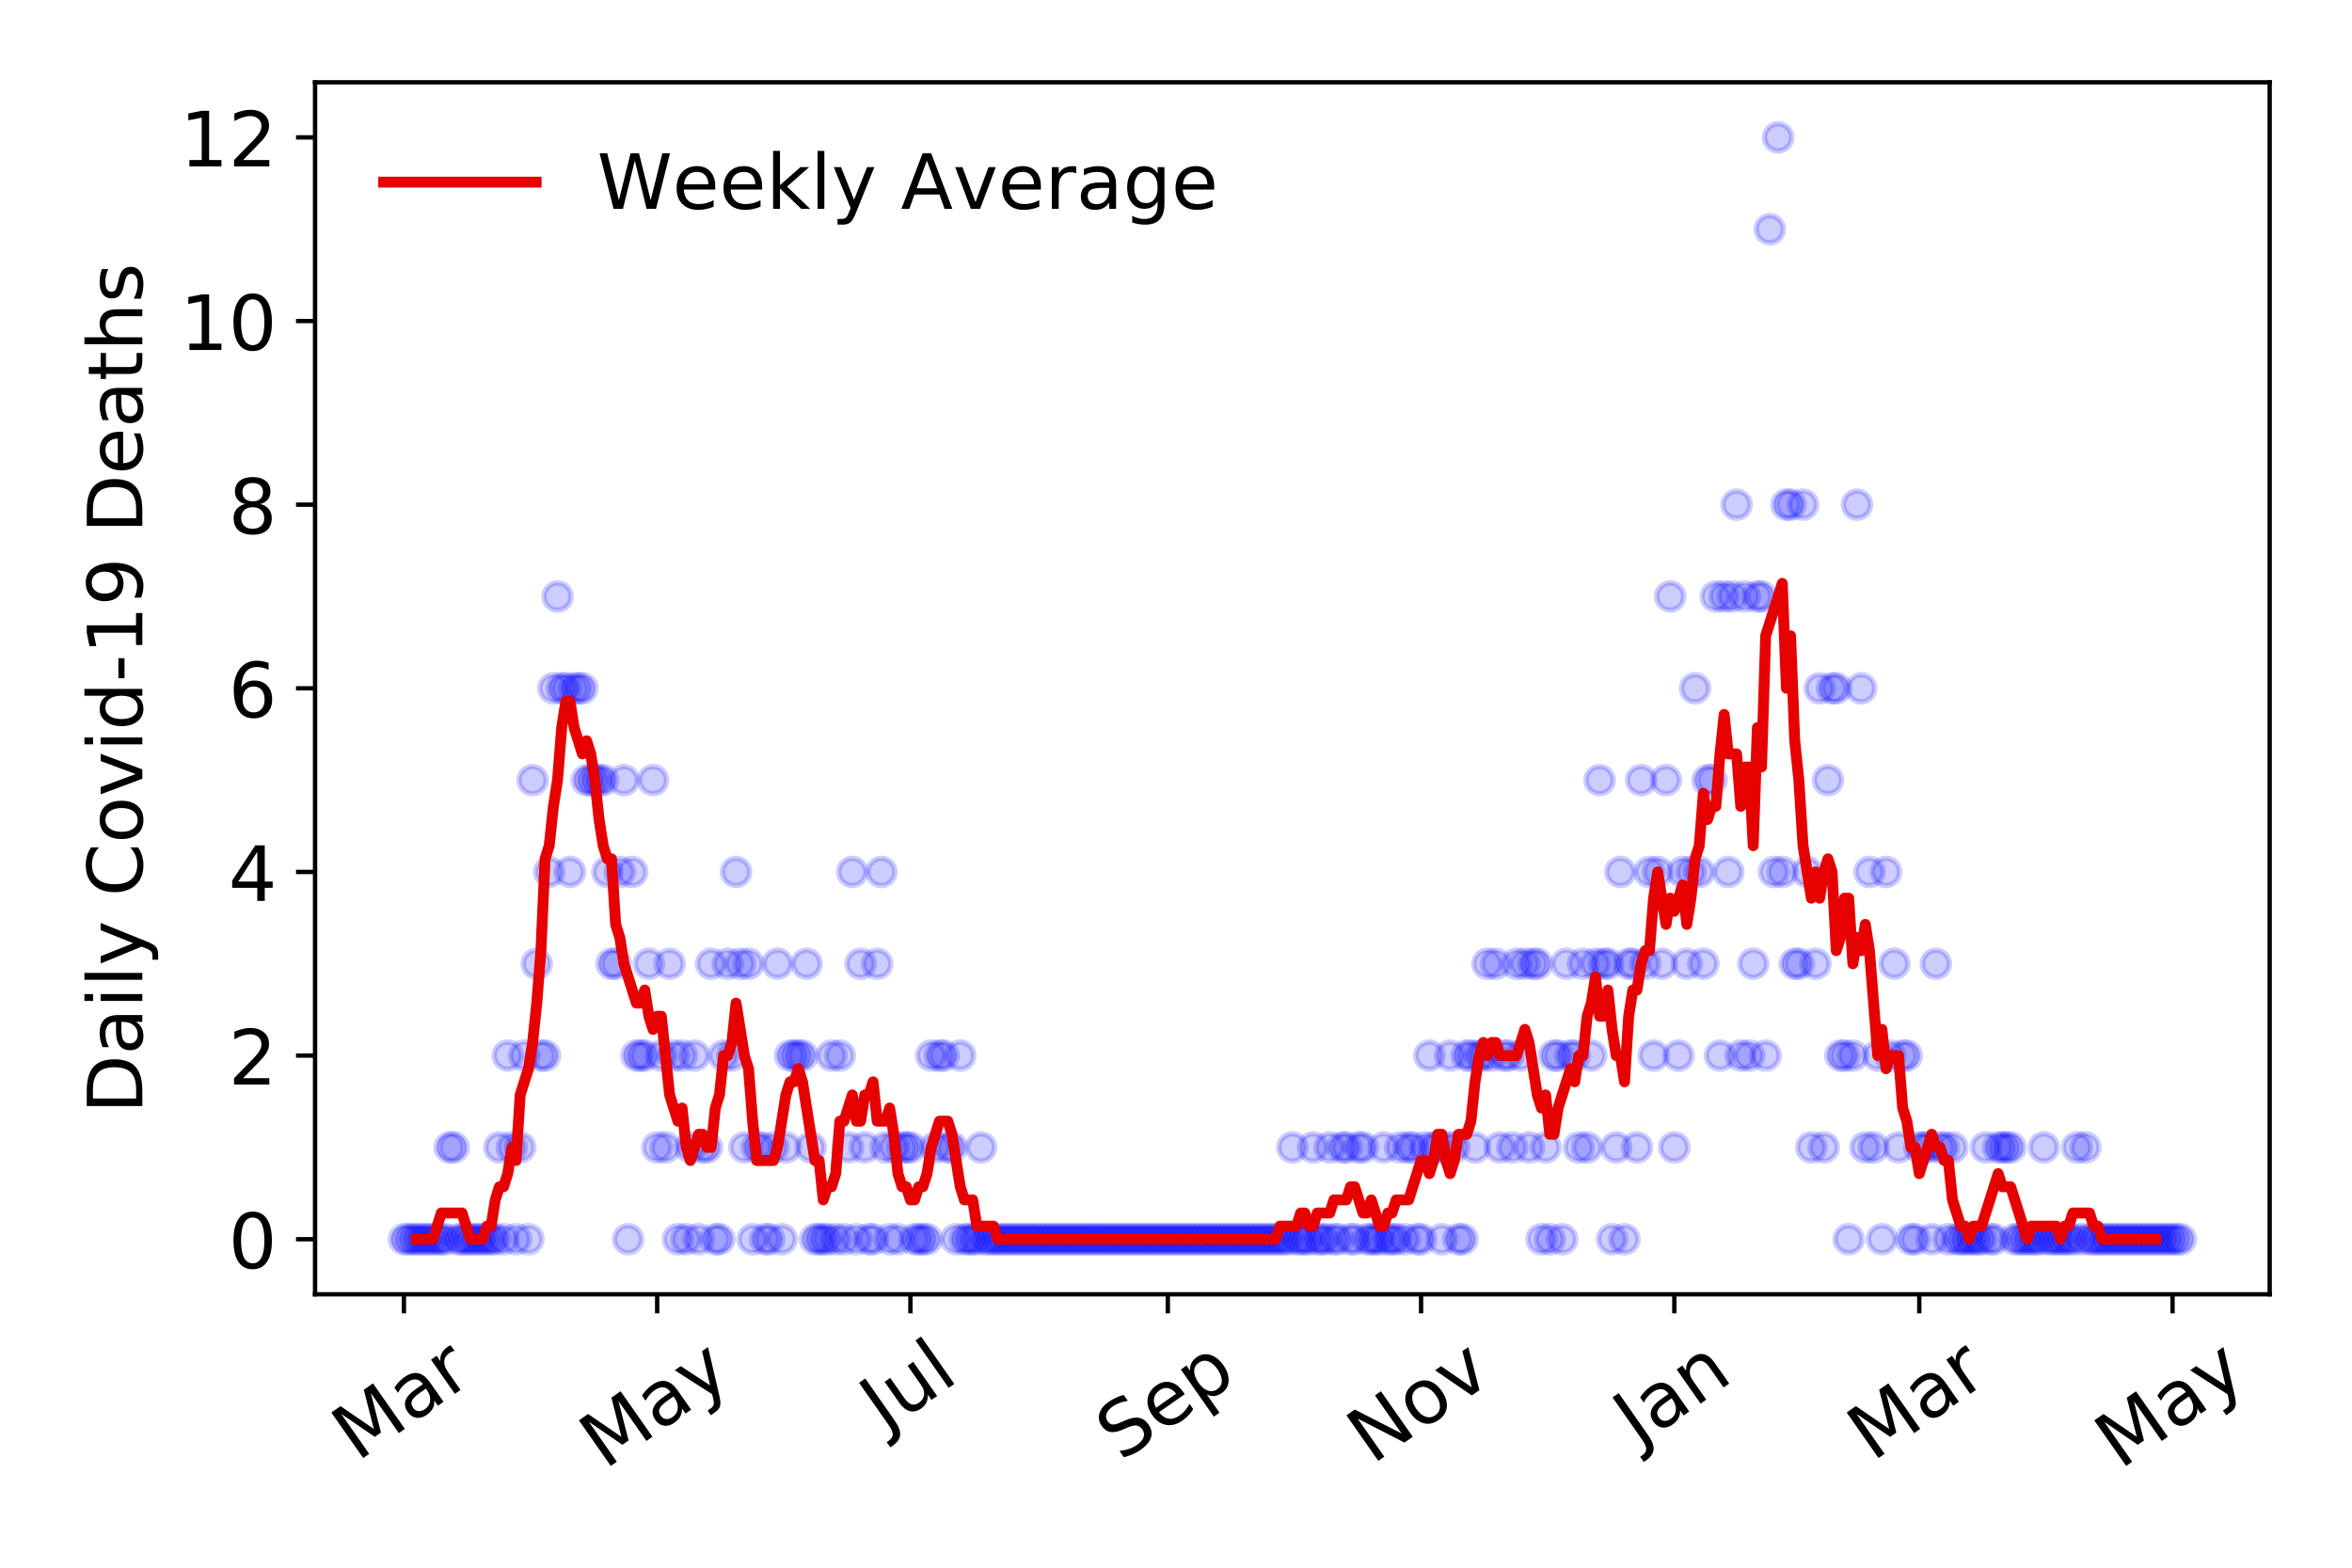 <?xml version="1.0" encoding="utf-8" standalone="no"?>
<!DOCTYPE svg PUBLIC "-//W3C//DTD SVG 1.1//EN"
  "http://www.w3.org/Graphics/SVG/1.1/DTD/svg11.dtd">
<!-- Created with matplotlib (https://matplotlib.org/) -->
<svg height="288pt" version="1.1" viewBox="0 0 432 288" width="432pt" xmlns="http://www.w3.org/2000/svg" xmlns:xlink="http://www.w3.org/1999/xlink">
 <defs>
  <style type="text/css">
*{stroke-linecap:butt;stroke-linejoin:round;}
  </style>
 </defs>
 <g id="figure_1">
  <g id="patch_1">
   <path d="M 0 288 
L 432 288 
L 432 0 
L 0 0 
z
" style="fill:#ffffff;"/>
  </g>
  <g id="axes_1">
   <g id="patch_2">
    <path d="M 57.87 237.778 
L 416.88 237.778 
L 416.88 15.12 
L 57.87 15.12 
z
" style="fill:#ffffff;"/>
   </g>
   <g id="matplotlib.axis_1">
    <g id="xtick_1">
     <g id="line2d_1">
      <defs>
       <path d="M 0 0 
L 0 3.5 
" id="m74326eceb6" style="stroke:#000000;stroke-width:0.8;"/>
      </defs>
      <g>
       <use style="stroke:#000000;stroke-width:0.8;" x="74.189" xlink:href="#m74326eceb6" y="237.778"/>
      </g>
     </g>
     <g id="text_1">
      <!-- Mar -->
      <defs>
       <path d="M 9.812 72.906 
L 24.516 72.906 
L 43.109 23.297 
L 61.812 72.906 
L 76.516 72.906 
L 76.516 0 
L 66.891 0 
L 66.891 64.016 
L 48.094 14.016 
L 38.188 14.016 
L 19.391 64.016 
L 19.391 0 
L 9.812 0 
z
" id="DejaVuSans-77"/>
       <path d="M 34.281 27.484 
Q 23.391 27.484 19.188 25 
Q 14.984 22.516 14.984 16.5 
Q 14.984 11.719 18.141 8.906 
Q 21.297 6.109 26.703 6.109 
Q 34.188 6.109 38.703 11.406 
Q 43.219 16.703 43.219 25.484 
L 43.219 27.484 
z
M 52.203 31.203 
L 52.203 0 
L 43.219 0 
L 43.219 8.297 
Q 40.141 3.328 35.547 0.953 
Q 30.953 -1.422 24.312 -1.422 
Q 15.922 -1.422 10.953 3.297 
Q 6 8.016 6 15.922 
Q 6 25.141 12.172 29.828 
Q 18.359 34.516 30.609 34.516 
L 43.219 34.516 
L 43.219 35.406 
Q 43.219 41.609 39.141 45 
Q 35.062 48.391 27.688 48.391 
Q 23 48.391 18.547 47.266 
Q 14.109 46.141 10.016 43.891 
L 10.016 52.203 
Q 14.938 54.109 19.578 55.047 
Q 24.219 56 28.609 56 
Q 40.484 56 46.344 49.844 
Q 52.203 43.703 52.203 31.203 
z
" id="DejaVuSans-97"/>
       <path d="M 41.109 46.297 
Q 39.594 47.172 37.812 47.578 
Q 36.031 48 33.891 48 
Q 26.266 48 22.188 43.047 
Q 18.109 38.094 18.109 28.812 
L 18.109 0 
L 9.078 0 
L 9.078 54.688 
L 18.109 54.688 
L 18.109 46.188 
Q 20.953 51.172 25.484 53.578 
Q 30.031 56 36.531 56 
Q 37.453 56 38.578 55.875 
Q 39.703 55.766 41.062 55.516 
z
" id="DejaVuSans-114"/>
      </defs>
      <g transform="translate(65.586 268.643)rotate(-35)scale(0.14 -0.14)">
       <use xlink:href="#DejaVuSans-77"/>
       <use x="86.279" xlink:href="#DejaVuSans-97"/>
       <use x="147.559" xlink:href="#DejaVuSans-114"/>
      </g>
     </g>
    </g>
    <g id="xtick_2">
     <g id="line2d_2">
      <g>
       <use style="stroke:#000000;stroke-width:0.8;" x="120.704" xlink:href="#m74326eceb6" y="237.778"/>
      </g>
     </g>
     <g id="text_2">
      <!-- May -->
      <defs>
       <path d="M 32.172 -5.078 
Q 28.375 -14.844 24.75 -17.812 
Q 21.141 -20.797 15.094 -20.797 
L 7.906 -20.797 
L 7.906 -13.281 
L 13.188 -13.281 
Q 16.891 -13.281 18.938 -11.516 
Q 21 -9.766 23.484 -3.219 
L 25.094 0.875 
L 2.984 54.688 
L 12.5 54.688 
L 29.594 11.922 
L 46.688 54.688 
L 56.203 54.688 
z
" id="DejaVuSans-121"/>
      </defs>
      <g transform="translate(111.065 270.094)rotate(-35)scale(0.14 -0.14)">
       <use xlink:href="#DejaVuSans-77"/>
       <use x="86.279" xlink:href="#DejaVuSans-97"/>
       <use x="147.559" xlink:href="#DejaVuSans-121"/>
      </g>
     </g>
    </g>
    <g id="xtick_3">
     <g id="line2d_3">
      <g>
       <use style="stroke:#000000;stroke-width:0.8;" x="167.22" xlink:href="#m74326eceb6" y="237.778"/>
      </g>
     </g>
     <g id="text_3">
      <!-- Jul -->
      <defs>
       <path d="M 9.812 72.906 
L 19.672 72.906 
L 19.672 5.078 
Q 19.672 -8.109 14.672 -14.062 
Q 9.672 -20.016 -1.422 -20.016 
L -5.172 -20.016 
L -5.172 -11.719 
L -2.094 -11.719 
Q 4.438 -11.719 7.125 -8.047 
Q 9.812 -4.391 9.812 5.078 
z
" id="DejaVuSans-74"/>
       <path d="M 8.5 21.578 
L 8.5 54.688 
L 17.484 54.688 
L 17.484 21.922 
Q 17.484 14.156 20.5 10.266 
Q 23.531 6.391 29.594 6.391 
Q 36.859 6.391 41.078 11.031 
Q 45.312 15.672 45.312 23.688 
L 45.312 54.688 
L 54.297 54.688 
L 54.297 0 
L 45.312 0 
L 45.312 8.406 
Q 42.047 3.422 37.719 1 
Q 33.406 -1.422 27.688 -1.422 
Q 18.266 -1.422 13.375 4.438 
Q 8.5 10.297 8.5 21.578 
z
M 31.109 56 
z
" id="DejaVuSans-117"/>
       <path d="M 9.422 75.984 
L 18.406 75.984 
L 18.406 0 
L 9.422 0 
z
" id="DejaVuSans-108"/>
      </defs>
      <g transform="translate(162.517 263.181)rotate(-35)scale(0.14 -0.14)">
       <use xlink:href="#DejaVuSans-74"/>
       <use x="29.492" xlink:href="#DejaVuSans-117"/>
       <use x="92.871" xlink:href="#DejaVuSans-108"/>
      </g>
     </g>
    </g>
    <g id="xtick_4">
     <g id="line2d_4">
      <g>
       <use style="stroke:#000000;stroke-width:0.8;" x="214.498" xlink:href="#m74326eceb6" y="237.778"/>
      </g>
     </g>
     <g id="text_4">
      <!-- Sep -->
      <defs>
       <path d="M 53.516 70.516 
L 53.516 60.891 
Q 47.906 63.578 42.922 64.891 
Q 37.938 66.219 33.297 66.219 
Q 25.25 66.219 20.875 63.094 
Q 16.5 59.969 16.5 54.203 
Q 16.5 49.359 19.406 46.891 
Q 22.312 44.438 30.422 42.922 
L 36.375 41.703 
Q 47.406 39.594 52.656 34.297 
Q 57.906 29 57.906 20.125 
Q 57.906 9.516 50.797 4.047 
Q 43.703 -1.422 29.984 -1.422 
Q 24.812 -1.422 18.969 -0.25 
Q 13.141 0.922 6.891 3.219 
L 6.891 13.375 
Q 12.891 10.016 18.656 8.297 
Q 24.422 6.594 29.984 6.594 
Q 38.422 6.594 43.016 9.906 
Q 47.609 13.234 47.609 19.391 
Q 47.609 24.75 44.312 27.781 
Q 41.016 30.812 33.5 32.328 
L 27.484 33.5 
Q 16.453 35.688 11.516 40.375 
Q 6.594 45.062 6.594 53.422 
Q 6.594 63.094 13.406 68.656 
Q 20.219 74.219 32.172 74.219 
Q 37.312 74.219 42.625 73.281 
Q 47.953 72.359 53.516 70.516 
z
" id="DejaVuSans-83"/>
       <path d="M 56.203 29.594 
L 56.203 25.203 
L 14.891 25.203 
Q 15.484 15.922 20.484 11.062 
Q 25.484 6.203 34.422 6.203 
Q 39.594 6.203 44.453 7.469 
Q 49.312 8.734 54.109 11.281 
L 54.109 2.781 
Q 49.266 0.734 44.188 -0.344 
Q 39.109 -1.422 33.891 -1.422 
Q 20.797 -1.422 13.156 6.188 
Q 5.516 13.812 5.516 26.812 
Q 5.516 40.234 12.766 48.109 
Q 20.016 56 32.328 56 
Q 43.359 56 49.781 48.891 
Q 56.203 41.797 56.203 29.594 
z
M 47.219 32.234 
Q 47.125 39.594 43.094 43.984 
Q 39.062 48.391 32.422 48.391 
Q 24.906 48.391 20.391 44.141 
Q 15.875 39.891 15.188 32.172 
z
" id="DejaVuSans-101"/>
       <path d="M 18.109 8.203 
L 18.109 -20.797 
L 9.078 -20.797 
L 9.078 54.688 
L 18.109 54.688 
L 18.109 46.391 
Q 20.953 51.266 25.266 53.625 
Q 29.594 56 35.594 56 
Q 45.562 56 51.781 48.094 
Q 58.016 40.188 58.016 27.297 
Q 58.016 14.406 51.781 6.484 
Q 45.562 -1.422 35.594 -1.422 
Q 29.594 -1.422 25.266 0.953 
Q 20.953 3.328 18.109 8.203 
z
M 48.688 27.297 
Q 48.688 37.203 44.609 42.844 
Q 40.531 48.484 33.406 48.484 
Q 26.266 48.484 22.188 42.844 
Q 18.109 37.203 18.109 27.297 
Q 18.109 17.391 22.188 11.75 
Q 26.266 6.109 33.406 6.109 
Q 40.531 6.109 44.609 11.75 
Q 48.688 17.391 48.688 27.297 
z
" id="DejaVuSans-112"/>
      </defs>
      <g transform="translate(205.905 268.629)rotate(-35)scale(0.14 -0.14)">
       <use xlink:href="#DejaVuSans-83"/>
       <use x="63.477" xlink:href="#DejaVuSans-101"/>
       <use x="125" xlink:href="#DejaVuSans-112"/>
      </g>
     </g>
    </g>
    <g id="xtick_5">
     <g id="line2d_5">
      <g>
       <use style="stroke:#000000;stroke-width:0.8;" x="261.014" xlink:href="#m74326eceb6" y="237.778"/>
      </g>
     </g>
     <g id="text_5">
      <!-- Nov -->
      <defs>
       <path d="M 9.812 72.906 
L 23.094 72.906 
L 55.422 11.922 
L 55.422 72.906 
L 64.984 72.906 
L 64.984 0 
L 51.703 0 
L 19.391 60.984 
L 19.391 0 
L 9.812 0 
z
" id="DejaVuSans-78"/>
       <path d="M 30.609 48.391 
Q 23.391 48.391 19.188 42.75 
Q 14.984 37.109 14.984 27.297 
Q 14.984 17.484 19.156 11.844 
Q 23.344 6.203 30.609 6.203 
Q 37.797 6.203 41.984 11.859 
Q 46.188 17.531 46.188 27.297 
Q 46.188 37.016 41.984 42.703 
Q 37.797 48.391 30.609 48.391 
z
M 30.609 56 
Q 42.328 56 49.016 48.375 
Q 55.719 40.766 55.719 27.297 
Q 55.719 13.875 49.016 6.219 
Q 42.328 -1.422 30.609 -1.422 
Q 18.844 -1.422 12.172 6.219 
Q 5.516 13.875 5.516 27.297 
Q 5.516 40.766 12.172 48.375 
Q 18.844 56 30.609 56 
z
" id="DejaVuSans-111"/>
       <path d="M 2.984 54.688 
L 12.5 54.688 
L 29.594 8.797 
L 46.688 54.688 
L 56.203 54.688 
L 35.688 0 
L 23.484 0 
z
" id="DejaVuSans-118"/>
      </defs>
      <g transform="translate(252.038 269.166)rotate(-35)scale(0.14 -0.14)">
       <use xlink:href="#DejaVuSans-78"/>
       <use x="74.805" xlink:href="#DejaVuSans-111"/>
       <use x="135.986" xlink:href="#DejaVuSans-118"/>
      </g>
     </g>
    </g>
    <g id="xtick_6">
     <g id="line2d_6">
      <g>
       <use style="stroke:#000000;stroke-width:0.8;" x="307.53" xlink:href="#m74326eceb6" y="237.778"/>
      </g>
     </g>
     <g id="text_6">
      <!-- Jan -->
      <defs>
       <path d="M 54.891 33.016 
L 54.891 0 
L 45.906 0 
L 45.906 32.719 
Q 45.906 40.484 42.875 44.328 
Q 39.844 48.188 33.797 48.188 
Q 26.516 48.188 22.312 43.547 
Q 18.109 38.922 18.109 30.906 
L 18.109 0 
L 9.078 0 
L 9.078 54.688 
L 18.109 54.688 
L 18.109 46.188 
Q 21.344 51.125 25.703 53.562 
Q 30.078 56 35.797 56 
Q 45.219 56 50.047 50.172 
Q 54.891 44.344 54.891 33.016 
z
" id="DejaVuSans-110"/>
      </defs>
      <g transform="translate(300.906 265.871)rotate(-35)scale(0.14 -0.14)">
       <use xlink:href="#DejaVuSans-74"/>
       <use x="29.492" xlink:href="#DejaVuSans-97"/>
       <use x="90.771" xlink:href="#DejaVuSans-110"/>
      </g>
     </g>
    </g>
    <g id="xtick_7">
     <g id="line2d_7">
      <g>
       <use style="stroke:#000000;stroke-width:0.8;" x="352.521" xlink:href="#m74326eceb6" y="237.778"/>
      </g>
     </g>
     <g id="text_7">
      <!-- Mar -->
      <g transform="translate(343.918 268.643)rotate(-35)scale(0.14 -0.14)">
       <use xlink:href="#DejaVuSans-77"/>
       <use x="86.279" xlink:href="#DejaVuSans-97"/>
       <use x="147.559" xlink:href="#DejaVuSans-114"/>
      </g>
     </g>
    </g>
    <g id="xtick_8">
     <g id="line2d_8">
      <g>
       <use style="stroke:#000000;stroke-width:0.8;" x="399.036" xlink:href="#m74326eceb6" y="237.778"/>
      </g>
     </g>
     <g id="text_8">
      <!-- May -->
      <g transform="translate(389.397 270.094)rotate(-35)scale(0.14 -0.14)">
       <use xlink:href="#DejaVuSans-77"/>
       <use x="86.279" xlink:href="#DejaVuSans-97"/>
       <use x="147.559" xlink:href="#DejaVuSans-121"/>
      </g>
     </g>
    </g>
   </g>
   <g id="matplotlib.axis_2">
    <g id="ytick_1">
     <g id="line2d_9">
      <defs>
       <path d="M 0 0 
L -3.5 0 
" id="m66f5eb44ab" style="stroke:#000000;stroke-width:0.8;"/>
      </defs>
      <g>
       <use style="stroke:#000000;stroke-width:0.8;" x="57.87" xlink:href="#m66f5eb44ab" y="227.657"/>
      </g>
     </g>
     <g id="text_9">
      <!-- 0 -->
      <defs>
       <path d="M 31.781 66.406 
Q 24.172 66.406 20.328 58.906 
Q 16.5 51.422 16.5 36.375 
Q 16.5 21.391 20.328 13.891 
Q 24.172 6.391 31.781 6.391 
Q 39.453 6.391 43.281 13.891 
Q 47.125 21.391 47.125 36.375 
Q 47.125 51.422 43.281 58.906 
Q 39.453 66.406 31.781 66.406 
z
M 31.781 74.219 
Q 44.047 74.219 50.516 64.516 
Q 56.984 54.828 56.984 36.375 
Q 56.984 17.969 50.516 8.266 
Q 44.047 -1.422 31.781 -1.422 
Q 19.531 -1.422 13.062 8.266 
Q 6.594 17.969 6.594 36.375 
Q 6.594 54.828 13.062 64.516 
Q 19.531 74.219 31.781 74.219 
z
" id="DejaVuSans-48"/>
      </defs>
      <g transform="translate(41.962 232.976)scale(0.14 -0.14)">
       <use xlink:href="#DejaVuSans-48"/>
      </g>
     </g>
    </g>
    <g id="ytick_2">
     <g id="line2d_10">
      <g>
       <use style="stroke:#000000;stroke-width:0.8;" x="57.87" xlink:href="#m66f5eb44ab" y="193.921"/>
      </g>
     </g>
     <g id="text_10">
      <!-- 2 -->
      <defs>
       <path d="M 19.188 8.297 
L 53.609 8.297 
L 53.609 0 
L 7.328 0 
L 7.328 8.297 
Q 12.938 14.109 22.625 23.891 
Q 32.328 33.688 34.812 36.531 
Q 39.547 41.844 41.422 45.531 
Q 43.312 49.219 43.312 52.781 
Q 43.312 58.594 39.234 62.25 
Q 35.156 65.922 28.609 65.922 
Q 23.969 65.922 18.812 64.312 
Q 13.672 62.703 7.812 59.422 
L 7.812 69.391 
Q 13.766 71.781 18.938 73 
Q 24.125 74.219 28.422 74.219 
Q 39.75 74.219 46.484 68.547 
Q 53.219 62.891 53.219 53.422 
Q 53.219 48.922 51.531 44.891 
Q 49.859 40.875 45.406 35.406 
Q 44.188 33.984 37.641 27.219 
Q 31.109 20.453 19.188 8.297 
z
" id="DejaVuSans-50"/>
      </defs>
      <g transform="translate(41.962 199.24)scale(0.14 -0.14)">
       <use xlink:href="#DejaVuSans-50"/>
      </g>
     </g>
    </g>
    <g id="ytick_3">
     <g id="line2d_11">
      <g>
       <use style="stroke:#000000;stroke-width:0.8;" x="57.87" xlink:href="#m66f5eb44ab" y="160.185"/>
      </g>
     </g>
     <g id="text_11">
      <!-- 4 -->
      <defs>
       <path d="M 37.797 64.312 
L 12.891 25.391 
L 37.797 25.391 
z
M 35.203 72.906 
L 47.609 72.906 
L 47.609 25.391 
L 58.016 25.391 
L 58.016 17.188 
L 47.609 17.188 
L 47.609 0 
L 37.797 0 
L 37.797 17.188 
L 4.891 17.188 
L 4.891 26.703 
z
" id="DejaVuSans-52"/>
      </defs>
      <g transform="translate(41.962 165.504)scale(0.14 -0.14)">
       <use xlink:href="#DejaVuSans-52"/>
      </g>
     </g>
    </g>
    <g id="ytick_4">
     <g id="line2d_12">
      <g>
       <use style="stroke:#000000;stroke-width:0.8;" x="57.87" xlink:href="#m66f5eb44ab" y="126.449"/>
      </g>
     </g>
     <g id="text_12">
      <!-- 6 -->
      <defs>
       <path d="M 33.016 40.375 
Q 26.375 40.375 22.484 35.828 
Q 18.609 31.297 18.609 23.391 
Q 18.609 15.531 22.484 10.953 
Q 26.375 6.391 33.016 6.391 
Q 39.656 6.391 43.531 10.953 
Q 47.406 15.531 47.406 23.391 
Q 47.406 31.297 43.531 35.828 
Q 39.656 40.375 33.016 40.375 
z
M 52.594 71.297 
L 52.594 62.312 
Q 48.875 64.062 45.094 64.984 
Q 41.312 65.922 37.594 65.922 
Q 27.828 65.922 22.672 59.328 
Q 17.531 52.734 16.797 39.406 
Q 19.672 43.656 24.016 45.922 
Q 28.375 48.188 33.594 48.188 
Q 44.578 48.188 50.953 41.516 
Q 57.328 34.859 57.328 23.391 
Q 57.328 12.156 50.688 5.359 
Q 44.047 -1.422 33.016 -1.422 
Q 20.359 -1.422 13.672 8.266 
Q 6.984 17.969 6.984 36.375 
Q 6.984 53.656 15.188 63.938 
Q 23.391 74.219 37.203 74.219 
Q 40.922 74.219 44.703 73.484 
Q 48.484 72.75 52.594 71.297 
z
" id="DejaVuSans-54"/>
      </defs>
      <g transform="translate(41.962 131.768)scale(0.14 -0.14)">
       <use xlink:href="#DejaVuSans-54"/>
      </g>
     </g>
    </g>
    <g id="ytick_5">
     <g id="line2d_13">
      <g>
       <use style="stroke:#000000;stroke-width:0.8;" x="57.87" xlink:href="#m66f5eb44ab" y="92.713"/>
      </g>
     </g>
     <g id="text_13">
      <!-- 8 -->
      <defs>
       <path d="M 31.781 34.625 
Q 24.75 34.625 20.719 30.859 
Q 16.703 27.094 16.703 20.516 
Q 16.703 13.922 20.719 10.156 
Q 24.75 6.391 31.781 6.391 
Q 38.812 6.391 42.859 10.172 
Q 46.922 13.969 46.922 20.516 
Q 46.922 27.094 42.891 30.859 
Q 38.875 34.625 31.781 34.625 
z
M 21.922 38.812 
Q 15.578 40.375 12.031 44.719 
Q 8.5 49.078 8.5 55.328 
Q 8.5 64.062 14.719 69.141 
Q 20.953 74.219 31.781 74.219 
Q 42.672 74.219 48.875 69.141 
Q 55.078 64.062 55.078 55.328 
Q 55.078 49.078 51.531 44.719 
Q 48 40.375 41.703 38.812 
Q 48.828 37.156 52.797 32.312 
Q 56.781 27.484 56.781 20.516 
Q 56.781 9.906 50.312 4.234 
Q 43.844 -1.422 31.781 -1.422 
Q 19.734 -1.422 13.25 4.234 
Q 6.781 9.906 6.781 20.516 
Q 6.781 27.484 10.781 32.312 
Q 14.797 37.156 21.922 38.812 
z
M 18.312 54.391 
Q 18.312 48.734 21.844 45.562 
Q 25.391 42.391 31.781 42.391 
Q 38.141 42.391 41.719 45.562 
Q 45.312 48.734 45.312 54.391 
Q 45.312 60.062 41.719 63.234 
Q 38.141 66.406 31.781 66.406 
Q 25.391 66.406 21.844 63.234 
Q 18.312 60.062 18.312 54.391 
z
" id="DejaVuSans-56"/>
      </defs>
      <g transform="translate(41.962 98.032)scale(0.14 -0.14)">
       <use xlink:href="#DejaVuSans-56"/>
      </g>
     </g>
    </g>
    <g id="ytick_6">
     <g id="line2d_14">
      <g>
       <use style="stroke:#000000;stroke-width:0.8;" x="57.87" xlink:href="#m66f5eb44ab" y="58.977"/>
      </g>
     </g>
     <g id="text_14">
      <!-- 10 -->
      <defs>
       <path d="M 12.406 8.297 
L 28.516 8.297 
L 28.516 63.922 
L 10.984 60.406 
L 10.984 69.391 
L 28.422 72.906 
L 38.281 72.906 
L 38.281 8.297 
L 54.391 8.297 
L 54.391 0 
L 12.406 0 
z
" id="DejaVuSans-49"/>
      </defs>
      <g transform="translate(33.055 64.296)scale(0.14 -0.14)">
       <use xlink:href="#DejaVuSans-49"/>
       <use x="63.623" xlink:href="#DejaVuSans-48"/>
      </g>
     </g>
    </g>
    <g id="ytick_7">
     <g id="line2d_15">
      <g>
       <use style="stroke:#000000;stroke-width:0.8;" x="57.87" xlink:href="#m66f5eb44ab" y="25.241"/>
      </g>
     </g>
     <g id="text_15">
      <!-- 12 -->
      <g transform="translate(33.055 30.56)scale(0.14 -0.14)">
       <use xlink:href="#DejaVuSans-49"/>
       <use x="63.623" xlink:href="#DejaVuSans-50"/>
      </g>
     </g>
    </g>
    <g id="text_16">
     <!-- Daily Covid-19 Deaths -->
     <defs>
      <path d="M 19.672 64.797 
L 19.672 8.109 
L 31.594 8.109 
Q 46.688 8.109 53.688 14.938 
Q 60.688 21.781 60.688 36.531 
Q 60.688 51.172 53.688 57.984 
Q 46.688 64.797 31.594 64.797 
z
M 9.812 72.906 
L 30.078 72.906 
Q 51.266 72.906 61.172 64.094 
Q 71.094 55.281 71.094 36.531 
Q 71.094 17.672 61.125 8.828 
Q 51.172 0 30.078 0 
L 9.812 0 
z
" id="DejaVuSans-68"/>
      <path d="M 9.422 54.688 
L 18.406 54.688 
L 18.406 0 
L 9.422 0 
z
M 9.422 75.984 
L 18.406 75.984 
L 18.406 64.594 
L 9.422 64.594 
z
" id="DejaVuSans-105"/>
      <path id="DejaVuSans-32"/>
      <path d="M 64.406 67.281 
L 64.406 56.891 
Q 59.422 61.531 53.781 63.812 
Q 48.141 66.109 41.797 66.109 
Q 29.297 66.109 22.656 58.469 
Q 16.016 50.828 16.016 36.375 
Q 16.016 21.969 22.656 14.328 
Q 29.297 6.688 41.797 6.688 
Q 48.141 6.688 53.781 8.984 
Q 59.422 11.281 64.406 15.922 
L 64.406 5.609 
Q 59.234 2.094 53.438 0.328 
Q 47.656 -1.422 41.219 -1.422 
Q 24.656 -1.422 15.125 8.703 
Q 5.609 18.844 5.609 36.375 
Q 5.609 53.953 15.125 64.078 
Q 24.656 74.219 41.219 74.219 
Q 47.75 74.219 53.531 72.484 
Q 59.328 70.75 64.406 67.281 
z
" id="DejaVuSans-67"/>
      <path d="M 45.406 46.391 
L 45.406 75.984 
L 54.391 75.984 
L 54.391 0 
L 45.406 0 
L 45.406 8.203 
Q 42.578 3.328 38.25 0.953 
Q 33.938 -1.422 27.875 -1.422 
Q 17.969 -1.422 11.734 6.484 
Q 5.516 14.406 5.516 27.297 
Q 5.516 40.188 11.734 48.094 
Q 17.969 56 27.875 56 
Q 33.938 56 38.25 53.625 
Q 42.578 51.266 45.406 46.391 
z
M 14.797 27.297 
Q 14.797 17.391 18.875 11.75 
Q 22.953 6.109 30.078 6.109 
Q 37.203 6.109 41.297 11.75 
Q 45.406 17.391 45.406 27.297 
Q 45.406 37.203 41.297 42.844 
Q 37.203 48.484 30.078 48.484 
Q 22.953 48.484 18.875 42.844 
Q 14.797 37.203 14.797 27.297 
z
" id="DejaVuSans-100"/>
      <path d="M 4.891 31.391 
L 31.203 31.391 
L 31.203 23.391 
L 4.891 23.391 
z
" id="DejaVuSans-45"/>
      <path d="M 10.984 1.516 
L 10.984 10.5 
Q 14.703 8.734 18.5 7.812 
Q 22.312 6.891 25.984 6.891 
Q 35.75 6.891 40.891 13.453 
Q 46.047 20.016 46.781 33.406 
Q 43.953 29.203 39.594 26.953 
Q 35.25 24.703 29.984 24.703 
Q 19.047 24.703 12.672 31.312 
Q 6.297 37.938 6.297 49.422 
Q 6.297 60.641 12.938 67.422 
Q 19.578 74.219 30.609 74.219 
Q 43.266 74.219 49.922 64.516 
Q 56.594 54.828 56.594 36.375 
Q 56.594 19.141 48.406 8.859 
Q 40.234 -1.422 26.422 -1.422 
Q 22.703 -1.422 18.891 -0.688 
Q 15.094 0.047 10.984 1.516 
z
M 30.609 32.422 
Q 37.25 32.422 41.125 36.953 
Q 45.016 41.5 45.016 49.422 
Q 45.016 57.281 41.125 61.844 
Q 37.25 66.406 30.609 66.406 
Q 23.969 66.406 20.094 61.844 
Q 16.219 57.281 16.219 49.422 
Q 16.219 41.5 20.094 36.953 
Q 23.969 32.422 30.609 32.422 
z
" id="DejaVuSans-57"/>
      <path d="M 18.312 70.219 
L 18.312 54.688 
L 36.812 54.688 
L 36.812 47.703 
L 18.312 47.703 
L 18.312 18.016 
Q 18.312 11.328 20.141 9.422 
Q 21.969 7.516 27.594 7.516 
L 36.812 7.516 
L 36.812 0 
L 27.594 0 
Q 17.188 0 13.234 3.875 
Q 9.281 7.766 9.281 18.016 
L 9.281 47.703 
L 2.688 47.703 
L 2.688 54.688 
L 9.281 54.688 
L 9.281 70.219 
z
" id="DejaVuSans-116"/>
      <path d="M 54.891 33.016 
L 54.891 0 
L 45.906 0 
L 45.906 32.719 
Q 45.906 40.484 42.875 44.328 
Q 39.844 48.188 33.797 48.188 
Q 26.516 48.188 22.312 43.547 
Q 18.109 38.922 18.109 30.906 
L 18.109 0 
L 9.078 0 
L 9.078 75.984 
L 18.109 75.984 
L 18.109 46.188 
Q 21.344 51.125 25.703 53.562 
Q 30.078 56 35.797 56 
Q 45.219 56 50.047 50.172 
Q 54.891 44.344 54.891 33.016 
z
" id="DejaVuSans-104"/>
      <path d="M 44.281 53.078 
L 44.281 44.578 
Q 40.484 46.531 36.375 47.5 
Q 32.281 48.484 27.875 48.484 
Q 21.188 48.484 17.844 46.438 
Q 14.5 44.391 14.5 40.281 
Q 14.5 37.156 16.891 35.375 
Q 19.281 33.594 26.516 31.984 
L 29.594 31.297 
Q 39.156 29.25 43.188 25.516 
Q 47.219 21.781 47.219 15.094 
Q 47.219 7.469 41.188 3.016 
Q 35.156 -1.422 24.609 -1.422 
Q 20.219 -1.422 15.453 -0.562 
Q 10.688 0.297 5.422 2 
L 5.422 11.281 
Q 10.406 8.688 15.234 7.391 
Q 20.062 6.109 24.812 6.109 
Q 31.156 6.109 34.562 8.281 
Q 37.984 10.453 37.984 14.406 
Q 37.984 18.062 35.516 20.016 
Q 33.062 21.969 24.703 23.781 
L 21.578 24.516 
Q 13.234 26.266 9.516 29.906 
Q 5.812 33.547 5.812 39.891 
Q 5.812 47.609 11.281 51.797 
Q 16.75 56 26.812 56 
Q 31.781 56 36.172 55.266 
Q 40.578 54.547 44.281 53.078 
z
" id="DejaVuSans-115"/>
     </defs>
     <g transform="translate(26.143 204.56)rotate(-90)scale(0.14 -0.14)">
      <use xlink:href="#DejaVuSans-68"/>
      <use x="77.002" xlink:href="#DejaVuSans-97"/>
      <use x="138.281" xlink:href="#DejaVuSans-105"/>
      <use x="166.064" xlink:href="#DejaVuSans-108"/>
      <use x="193.848" xlink:href="#DejaVuSans-121"/>
      <use x="253.027" xlink:href="#DejaVuSans-32"/>
      <use x="284.814" xlink:href="#DejaVuSans-67"/>
      <use x="354.639" xlink:href="#DejaVuSans-111"/>
      <use x="415.82" xlink:href="#DejaVuSans-118"/>
      <use x="475" xlink:href="#DejaVuSans-105"/>
      <use x="502.783" xlink:href="#DejaVuSans-100"/>
      <use x="566.26" xlink:href="#DejaVuSans-45"/>
      <use x="602.344" xlink:href="#DejaVuSans-49"/>
      <use x="665.967" xlink:href="#DejaVuSans-57"/>
      <use x="729.59" xlink:href="#DejaVuSans-32"/>
      <use x="761.377" xlink:href="#DejaVuSans-68"/>
      <use x="838.379" xlink:href="#DejaVuSans-101"/>
      <use x="899.902" xlink:href="#DejaVuSans-97"/>
      <use x="961.182" xlink:href="#DejaVuSans-116"/>
      <use x="1000.391" xlink:href="#DejaVuSans-104"/>
      <use x="1063.77" xlink:href="#DejaVuSans-115"/>
     </g>
    </g>
   </g>
   <g id="line2d_16">
    <defs>
     <path d="M 0 2.5 
C 0.663 2.5 1.299 2.237 1.768 1.768 
C 2.237 1.299 2.5 0.663 2.5 0 
C 2.5 -0.663 2.237 -1.299 1.768 -1.768 
C 1.299 -2.237 0.663 -2.5 0 -2.5 
C -0.663 -2.5 -1.299 -2.237 -1.768 -1.768 
C -2.237 -1.299 -2.5 -0.663 -2.5 0 
C -2.5 0.663 -2.237 1.299 -1.768 1.768 
C -1.299 2.237 -0.663 2.5 0 2.5 
z
" id="m05b59e78d1" style="stroke:#0000ff;stroke-opacity:0.2;"/>
    </defs>
    <g clip-path="url(#p55278ee438)">
     <use style="fill:#0000ff;fill-opacity:0.2;stroke:#0000ff;stroke-opacity:0.2;" x="74.189" xlink:href="#m05b59e78d1" y="227.657"/>
     <use style="fill:#0000ff;fill-opacity:0.2;stroke:#0000ff;stroke-opacity:0.2;" x="74.951" xlink:href="#m05b59e78d1" y="227.657"/>
     <use style="fill:#0000ff;fill-opacity:0.2;stroke:#0000ff;stroke-opacity:0.2;" x="75.714" xlink:href="#m05b59e78d1" y="227.657"/>
     <use style="fill:#0000ff;fill-opacity:0.2;stroke:#0000ff;stroke-opacity:0.2;" x="76.476" xlink:href="#m05b59e78d1" y="227.657"/>
     <use style="fill:#0000ff;fill-opacity:0.2;stroke:#0000ff;stroke-opacity:0.2;" x="77.239" xlink:href="#m05b59e78d1" y="227.657"/>
     <use style="fill:#0000ff;fill-opacity:0.2;stroke:#0000ff;stroke-opacity:0.2;" x="78.001" xlink:href="#m05b59e78d1" y="227.657"/>
     <use style="fill:#0000ff;fill-opacity:0.2;stroke:#0000ff;stroke-opacity:0.2;" x="78.764" xlink:href="#m05b59e78d1" y="227.657"/>
     <use style="fill:#0000ff;fill-opacity:0.2;stroke:#0000ff;stroke-opacity:0.2;" x="79.527" xlink:href="#m05b59e78d1" y="227.657"/>
     <use style="fill:#0000ff;fill-opacity:0.2;stroke:#0000ff;stroke-opacity:0.2;" x="80.289" xlink:href="#m05b59e78d1" y="227.657"/>
     <use style="fill:#0000ff;fill-opacity:0.2;stroke:#0000ff;stroke-opacity:0.2;" x="81.052" xlink:href="#m05b59e78d1" y="227.657"/>
     <use style="fill:#0000ff;fill-opacity:0.2;stroke:#0000ff;stroke-opacity:0.2;" x="81.814" xlink:href="#m05b59e78d1" y="227.657"/>
     <use style="fill:#0000ff;fill-opacity:0.2;stroke:#0000ff;stroke-opacity:0.2;" x="82.577" xlink:href="#m05b59e78d1" y="210.789"/>
     <use style="fill:#0000ff;fill-opacity:0.2;stroke:#0000ff;stroke-opacity:0.2;" x="83.339" xlink:href="#m05b59e78d1" y="210.789"/>
     <use style="fill:#0000ff;fill-opacity:0.2;stroke:#0000ff;stroke-opacity:0.2;" x="84.102" xlink:href="#m05b59e78d1" y="227.657"/>
     <use style="fill:#0000ff;fill-opacity:0.2;stroke:#0000ff;stroke-opacity:0.2;" x="84.864" xlink:href="#m05b59e78d1" y="227.657"/>
     <use style="fill:#0000ff;fill-opacity:0.2;stroke:#0000ff;stroke-opacity:0.2;" x="85.627" xlink:href="#m05b59e78d1" y="227.657"/>
     <use style="fill:#0000ff;fill-opacity:0.2;stroke:#0000ff;stroke-opacity:0.2;" x="86.389" xlink:href="#m05b59e78d1" y="227.657"/>
     <use style="fill:#0000ff;fill-opacity:0.2;stroke:#0000ff;stroke-opacity:0.2;" x="87.152" xlink:href="#m05b59e78d1" y="227.657"/>
     <use style="fill:#0000ff;fill-opacity:0.2;stroke:#0000ff;stroke-opacity:0.2;" x="87.915" xlink:href="#m05b59e78d1" y="227.657"/>
     <use style="fill:#0000ff;fill-opacity:0.2;stroke:#0000ff;stroke-opacity:0.2;" x="88.677" xlink:href="#m05b59e78d1" y="227.657"/>
     <use style="fill:#0000ff;fill-opacity:0.2;stroke:#0000ff;stroke-opacity:0.2;" x="89.44" xlink:href="#m05b59e78d1" y="227.657"/>
     <use style="fill:#0000ff;fill-opacity:0.2;stroke:#0000ff;stroke-opacity:0.2;" x="90.202" xlink:href="#m05b59e78d1" y="227.657"/>
     <use style="fill:#0000ff;fill-opacity:0.2;stroke:#0000ff;stroke-opacity:0.2;" x="90.965" xlink:href="#m05b59e78d1" y="227.657"/>
     <use style="fill:#0000ff;fill-opacity:0.2;stroke:#0000ff;stroke-opacity:0.2;" x="91.727" xlink:href="#m05b59e78d1" y="210.789"/>
     <use style="fill:#0000ff;fill-opacity:0.2;stroke:#0000ff;stroke-opacity:0.2;" x="92.49" xlink:href="#m05b59e78d1" y="227.657"/>
     <use style="fill:#0000ff;fill-opacity:0.2;stroke:#0000ff;stroke-opacity:0.2;" x="93.252" xlink:href="#m05b59e78d1" y="193.921"/>
     <use style="fill:#0000ff;fill-opacity:0.2;stroke:#0000ff;stroke-opacity:0.2;" x="94.015" xlink:href="#m05b59e78d1" y="210.789"/>
     <use style="fill:#0000ff;fill-opacity:0.2;stroke:#0000ff;stroke-opacity:0.2;" x="94.778" xlink:href="#m05b59e78d1" y="227.657"/>
     <use style="fill:#0000ff;fill-opacity:0.2;stroke:#0000ff;stroke-opacity:0.2;" x="95.54" xlink:href="#m05b59e78d1" y="210.789"/>
     <use style="fill:#0000ff;fill-opacity:0.2;stroke:#0000ff;stroke-opacity:0.2;" x="96.303" xlink:href="#m05b59e78d1" y="193.921"/>
     <use style="fill:#0000ff;fill-opacity:0.2;stroke:#0000ff;stroke-opacity:0.2;" x="97.065" xlink:href="#m05b59e78d1" y="227.657"/>
     <use style="fill:#0000ff;fill-opacity:0.2;stroke:#0000ff;stroke-opacity:0.2;" x="97.828" xlink:href="#m05b59e78d1" y="143.317"/>
     <use style="fill:#0000ff;fill-opacity:0.2;stroke:#0000ff;stroke-opacity:0.2;" x="98.59" xlink:href="#m05b59e78d1" y="177.053"/>
     <use style="fill:#0000ff;fill-opacity:0.2;stroke:#0000ff;stroke-opacity:0.2;" x="99.353" xlink:href="#m05b59e78d1" y="193.921"/>
     <use style="fill:#0000ff;fill-opacity:0.2;stroke:#0000ff;stroke-opacity:0.2;" x="100.115" xlink:href="#m05b59e78d1" y="193.921"/>
     <use style="fill:#0000ff;fill-opacity:0.2;stroke:#0000ff;stroke-opacity:0.2;" x="100.878" xlink:href="#m05b59e78d1" y="160.185"/>
     <use style="fill:#0000ff;fill-opacity:0.2;stroke:#0000ff;stroke-opacity:0.2;" x="101.641" xlink:href="#m05b59e78d1" y="126.449"/>
     <use style="fill:#0000ff;fill-opacity:0.2;stroke:#0000ff;stroke-opacity:0.2;" x="102.403" xlink:href="#m05b59e78d1" y="109.581"/>
     <use style="fill:#0000ff;fill-opacity:0.2;stroke:#0000ff;stroke-opacity:0.2;" x="103.166" xlink:href="#m05b59e78d1" y="126.449"/>
     <use style="fill:#0000ff;fill-opacity:0.2;stroke:#0000ff;stroke-opacity:0.2;" x="103.928" xlink:href="#m05b59e78d1" y="126.449"/>
     <use style="fill:#0000ff;fill-opacity:0.2;stroke:#0000ff;stroke-opacity:0.2;" x="104.691" xlink:href="#m05b59e78d1" y="160.185"/>
     <use style="fill:#0000ff;fill-opacity:0.2;stroke:#0000ff;stroke-opacity:0.2;" x="105.453" xlink:href="#m05b59e78d1" y="126.449"/>
     <use style="fill:#0000ff;fill-opacity:0.2;stroke:#0000ff;stroke-opacity:0.2;" x="106.216" xlink:href="#m05b59e78d1" y="126.449"/>
     <use style="fill:#0000ff;fill-opacity:0.2;stroke:#0000ff;stroke-opacity:0.2;" x="106.978" xlink:href="#m05b59e78d1" y="126.449"/>
     <use style="fill:#0000ff;fill-opacity:0.2;stroke:#0000ff;stroke-opacity:0.2;" x="107.741" xlink:href="#m05b59e78d1" y="143.317"/>
     <use style="fill:#0000ff;fill-opacity:0.2;stroke:#0000ff;stroke-opacity:0.2;" x="108.504" xlink:href="#m05b59e78d1" y="143.317"/>
     <use style="fill:#0000ff;fill-opacity:0.2;stroke:#0000ff;stroke-opacity:0.2;" x="109.266" xlink:href="#m05b59e78d1" y="143.317"/>
     <use style="fill:#0000ff;fill-opacity:0.2;stroke:#0000ff;stroke-opacity:0.2;" x="110.029" xlink:href="#m05b59e78d1" y="143.317"/>
     <use style="fill:#0000ff;fill-opacity:0.2;stroke:#0000ff;stroke-opacity:0.2;" x="110.791" xlink:href="#m05b59e78d1" y="143.317"/>
     <use style="fill:#0000ff;fill-opacity:0.2;stroke:#0000ff;stroke-opacity:0.2;" x="111.554" xlink:href="#m05b59e78d1" y="160.185"/>
     <use style="fill:#0000ff;fill-opacity:0.2;stroke:#0000ff;stroke-opacity:0.2;" x="112.316" xlink:href="#m05b59e78d1" y="177.053"/>
     <use style="fill:#0000ff;fill-opacity:0.2;stroke:#0000ff;stroke-opacity:0.2;" x="113.079" xlink:href="#m05b59e78d1" y="177.053"/>
     <use style="fill:#0000ff;fill-opacity:0.2;stroke:#0000ff;stroke-opacity:0.2;" x="113.841" xlink:href="#m05b59e78d1" y="160.185"/>
     <use style="fill:#0000ff;fill-opacity:0.2;stroke:#0000ff;stroke-opacity:0.2;" x="114.604" xlink:href="#m05b59e78d1" y="143.317"/>
     <use style="fill:#0000ff;fill-opacity:0.2;stroke:#0000ff;stroke-opacity:0.2;" x="115.367" xlink:href="#m05b59e78d1" y="227.657"/>
     <use style="fill:#0000ff;fill-opacity:0.2;stroke:#0000ff;stroke-opacity:0.2;" x="116.129" xlink:href="#m05b59e78d1" y="160.185"/>
     <use style="fill:#0000ff;fill-opacity:0.2;stroke:#0000ff;stroke-opacity:0.2;" x="116.892" xlink:href="#m05b59e78d1" y="193.921"/>
     <use style="fill:#0000ff;fill-opacity:0.2;stroke:#0000ff;stroke-opacity:0.2;" x="117.654" xlink:href="#m05b59e78d1" y="193.921"/>
     <use style="fill:#0000ff;fill-opacity:0.2;stroke:#0000ff;stroke-opacity:0.2;" x="118.417" xlink:href="#m05b59e78d1" y="193.921"/>
     <use style="fill:#0000ff;fill-opacity:0.2;stroke:#0000ff;stroke-opacity:0.2;" x="119.179" xlink:href="#m05b59e78d1" y="177.053"/>
     <use style="fill:#0000ff;fill-opacity:0.2;stroke:#0000ff;stroke-opacity:0.2;" x="119.942" xlink:href="#m05b59e78d1" y="143.317"/>
     <use style="fill:#0000ff;fill-opacity:0.2;stroke:#0000ff;stroke-opacity:0.2;" x="120.704" xlink:href="#m05b59e78d1" y="210.789"/>
     <use style="fill:#0000ff;fill-opacity:0.2;stroke:#0000ff;stroke-opacity:0.2;" x="121.467" xlink:href="#m05b59e78d1" y="193.921"/>
     <use style="fill:#0000ff;fill-opacity:0.2;stroke:#0000ff;stroke-opacity:0.2;" x="122.229" xlink:href="#m05b59e78d1" y="210.789"/>
     <use style="fill:#0000ff;fill-opacity:0.2;stroke:#0000ff;stroke-opacity:0.2;" x="122.992" xlink:href="#m05b59e78d1" y="177.053"/>
     <use style="fill:#0000ff;fill-opacity:0.2;stroke:#0000ff;stroke-opacity:0.2;" x="123.755" xlink:href="#m05b59e78d1" y="193.921"/>
     <use style="fill:#0000ff;fill-opacity:0.2;stroke:#0000ff;stroke-opacity:0.2;" x="124.517" xlink:href="#m05b59e78d1" y="227.657"/>
     <use style="fill:#0000ff;fill-opacity:0.2;stroke:#0000ff;stroke-opacity:0.2;" x="125.28" xlink:href="#m05b59e78d1" y="193.921"/>
     <use style="fill:#0000ff;fill-opacity:0.2;stroke:#0000ff;stroke-opacity:0.2;" x="126.042" xlink:href="#m05b59e78d1" y="227.657"/>
     <use style="fill:#0000ff;fill-opacity:0.2;stroke:#0000ff;stroke-opacity:0.2;" x="126.805" xlink:href="#m05b59e78d1" y="210.789"/>
     <use style="fill:#0000ff;fill-opacity:0.2;stroke:#0000ff;stroke-opacity:0.2;" x="127.567" xlink:href="#m05b59e78d1" y="193.921"/>
     <use style="fill:#0000ff;fill-opacity:0.2;stroke:#0000ff;stroke-opacity:0.2;" x="128.33" xlink:href="#m05b59e78d1" y="227.657"/>
     <use style="fill:#0000ff;fill-opacity:0.2;stroke:#0000ff;stroke-opacity:0.2;" x="129.092" xlink:href="#m05b59e78d1" y="210.789"/>
     <use style="fill:#0000ff;fill-opacity:0.2;stroke:#0000ff;stroke-opacity:0.2;" x="129.855" xlink:href="#m05b59e78d1" y="210.789"/>
     <use style="fill:#0000ff;fill-opacity:0.2;stroke:#0000ff;stroke-opacity:0.2;" x="130.618" xlink:href="#m05b59e78d1" y="177.053"/>
     <use style="fill:#0000ff;fill-opacity:0.2;stroke:#0000ff;stroke-opacity:0.2;" x="131.38" xlink:href="#m05b59e78d1" y="227.657"/>
     <use style="fill:#0000ff;fill-opacity:0.2;stroke:#0000ff;stroke-opacity:0.2;" x="132.143" xlink:href="#m05b59e78d1" y="227.657"/>
     <use style="fill:#0000ff;fill-opacity:0.2;stroke:#0000ff;stroke-opacity:0.2;" x="132.905" xlink:href="#m05b59e78d1" y="193.921"/>
     <use style="fill:#0000ff;fill-opacity:0.2;stroke:#0000ff;stroke-opacity:0.2;" x="133.668" xlink:href="#m05b59e78d1" y="177.053"/>
     <use style="fill:#0000ff;fill-opacity:0.2;stroke:#0000ff;stroke-opacity:0.2;" x="134.43" xlink:href="#m05b59e78d1" y="193.921"/>
     <use style="fill:#0000ff;fill-opacity:0.2;stroke:#0000ff;stroke-opacity:0.2;" x="135.193" xlink:href="#m05b59e78d1" y="160.185"/>
     <use style="fill:#0000ff;fill-opacity:0.2;stroke:#0000ff;stroke-opacity:0.2;" x="135.955" xlink:href="#m05b59e78d1" y="177.053"/>
     <use style="fill:#0000ff;fill-opacity:0.2;stroke:#0000ff;stroke-opacity:0.2;" x="136.718" xlink:href="#m05b59e78d1" y="210.789"/>
     <use style="fill:#0000ff;fill-opacity:0.2;stroke:#0000ff;stroke-opacity:0.2;" x="137.481" xlink:href="#m05b59e78d1" y="177.053"/>
     <use style="fill:#0000ff;fill-opacity:0.2;stroke:#0000ff;stroke-opacity:0.2;" x="138.243" xlink:href="#m05b59e78d1" y="227.657"/>
     <use style="fill:#0000ff;fill-opacity:0.2;stroke:#0000ff;stroke-opacity:0.2;" x="139.006" xlink:href="#m05b59e78d1" y="210.789"/>
     <use style="fill:#0000ff;fill-opacity:0.2;stroke:#0000ff;stroke-opacity:0.2;" x="139.768" xlink:href="#m05b59e78d1" y="210.789"/>
     <use style="fill:#0000ff;fill-opacity:0.2;stroke:#0000ff;stroke-opacity:0.2;" x="140.531" xlink:href="#m05b59e78d1" y="227.657"/>
     <use style="fill:#0000ff;fill-opacity:0.2;stroke:#0000ff;stroke-opacity:0.2;" x="141.293" xlink:href="#m05b59e78d1" y="227.657"/>
     <use style="fill:#0000ff;fill-opacity:0.2;stroke:#0000ff;stroke-opacity:0.2;" x="142.056" xlink:href="#m05b59e78d1" y="210.789"/>
     <use style="fill:#0000ff;fill-opacity:0.2;stroke:#0000ff;stroke-opacity:0.2;" x="142.818" xlink:href="#m05b59e78d1" y="177.053"/>
     <use style="fill:#0000ff;fill-opacity:0.2;stroke:#0000ff;stroke-opacity:0.2;" x="143.581" xlink:href="#m05b59e78d1" y="227.657"/>
     <use style="fill:#0000ff;fill-opacity:0.2;stroke:#0000ff;stroke-opacity:0.2;" x="144.344" xlink:href="#m05b59e78d1" y="210.789"/>
     <use style="fill:#0000ff;fill-opacity:0.2;stroke:#0000ff;stroke-opacity:0.2;" x="145.106" xlink:href="#m05b59e78d1" y="193.921"/>
     <use style="fill:#0000ff;fill-opacity:0.2;stroke:#0000ff;stroke-opacity:0.2;" x="145.869" xlink:href="#m05b59e78d1" y="193.921"/>
     <use style="fill:#0000ff;fill-opacity:0.2;stroke:#0000ff;stroke-opacity:0.2;" x="146.631" xlink:href="#m05b59e78d1" y="193.921"/>
     <use style="fill:#0000ff;fill-opacity:0.2;stroke:#0000ff;stroke-opacity:0.2;" x="147.394" xlink:href="#m05b59e78d1" y="193.921"/>
     <use style="fill:#0000ff;fill-opacity:0.2;stroke:#0000ff;stroke-opacity:0.2;" x="148.156" xlink:href="#m05b59e78d1" y="177.053"/>
     <use style="fill:#0000ff;fill-opacity:0.2;stroke:#0000ff;stroke-opacity:0.2;" x="148.919" xlink:href="#m05b59e78d1" y="210.789"/>
     <use style="fill:#0000ff;fill-opacity:0.2;stroke:#0000ff;stroke-opacity:0.2;" x="149.681" xlink:href="#m05b59e78d1" y="227.657"/>
     <use style="fill:#0000ff;fill-opacity:0.2;stroke:#0000ff;stroke-opacity:0.2;" x="150.444" xlink:href="#m05b59e78d1" y="227.657"/>
     <use style="fill:#0000ff;fill-opacity:0.2;stroke:#0000ff;stroke-opacity:0.2;" x="151.207" xlink:href="#m05b59e78d1" y="227.657"/>
     <use style="fill:#0000ff;fill-opacity:0.2;stroke:#0000ff;stroke-opacity:0.2;" x="151.969" xlink:href="#m05b59e78d1" y="227.657"/>
     <use style="fill:#0000ff;fill-opacity:0.2;stroke:#0000ff;stroke-opacity:0.2;" x="152.732" xlink:href="#m05b59e78d1" y="193.921"/>
     <use style="fill:#0000ff;fill-opacity:0.2;stroke:#0000ff;stroke-opacity:0.2;" x="153.494" xlink:href="#m05b59e78d1" y="227.657"/>
     <use style="fill:#0000ff;fill-opacity:0.2;stroke:#0000ff;stroke-opacity:0.2;" x="154.257" xlink:href="#m05b59e78d1" y="193.921"/>
     <use style="fill:#0000ff;fill-opacity:0.2;stroke:#0000ff;stroke-opacity:0.2;" x="155.019" xlink:href="#m05b59e78d1" y="227.657"/>
     <use style="fill:#0000ff;fill-opacity:0.2;stroke:#0000ff;stroke-opacity:0.2;" x="155.782" xlink:href="#m05b59e78d1" y="210.789"/>
     <use style="fill:#0000ff;fill-opacity:0.2;stroke:#0000ff;stroke-opacity:0.2;" x="156.544" xlink:href="#m05b59e78d1" y="160.185"/>
     <use style="fill:#0000ff;fill-opacity:0.2;stroke:#0000ff;stroke-opacity:0.2;" x="157.307" xlink:href="#m05b59e78d1" y="227.657"/>
     <use style="fill:#0000ff;fill-opacity:0.2;stroke:#0000ff;stroke-opacity:0.2;" x="158.069" xlink:href="#m05b59e78d1" y="177.053"/>
     <use style="fill:#0000ff;fill-opacity:0.2;stroke:#0000ff;stroke-opacity:0.2;" x="158.832" xlink:href="#m05b59e78d1" y="210.789"/>
     <use style="fill:#0000ff;fill-opacity:0.2;stroke:#0000ff;stroke-opacity:0.2;" x="159.595" xlink:href="#m05b59e78d1" y="227.657"/>
     <use style="fill:#0000ff;fill-opacity:0.2;stroke:#0000ff;stroke-opacity:0.2;" x="160.357" xlink:href="#m05b59e78d1" y="227.657"/>
     <use style="fill:#0000ff;fill-opacity:0.2;stroke:#0000ff;stroke-opacity:0.2;" x="161.12" xlink:href="#m05b59e78d1" y="177.053"/>
     <use style="fill:#0000ff;fill-opacity:0.2;stroke:#0000ff;stroke-opacity:0.2;" x="161.882" xlink:href="#m05b59e78d1" y="160.185"/>
     <use style="fill:#0000ff;fill-opacity:0.2;stroke:#0000ff;stroke-opacity:0.2;" x="162.645" xlink:href="#m05b59e78d1" y="210.789"/>
     <use style="fill:#0000ff;fill-opacity:0.2;stroke:#0000ff;stroke-opacity:0.2;" x="163.407" xlink:href="#m05b59e78d1" y="227.657"/>
     <use style="fill:#0000ff;fill-opacity:0.2;stroke:#0000ff;stroke-opacity:0.2;" x="164.17" xlink:href="#m05b59e78d1" y="210.789"/>
     <use style="fill:#0000ff;fill-opacity:0.2;stroke:#0000ff;stroke-opacity:0.2;" x="164.932" xlink:href="#m05b59e78d1" y="227.657"/>
     <use style="fill:#0000ff;fill-opacity:0.2;stroke:#0000ff;stroke-opacity:0.2;" x="165.695" xlink:href="#m05b59e78d1" y="210.789"/>
     <use style="fill:#0000ff;fill-opacity:0.2;stroke:#0000ff;stroke-opacity:0.2;" x="166.458" xlink:href="#m05b59e78d1" y="210.789"/>
     <use style="fill:#0000ff;fill-opacity:0.2;stroke:#0000ff;stroke-opacity:0.2;" x="167.22" xlink:href="#m05b59e78d1" y="210.789"/>
     <use style="fill:#0000ff;fill-opacity:0.2;stroke:#0000ff;stroke-opacity:0.2;" x="167.983" xlink:href="#m05b59e78d1" y="227.657"/>
     <use style="fill:#0000ff;fill-opacity:0.2;stroke:#0000ff;stroke-opacity:0.2;" x="168.745" xlink:href="#m05b59e78d1" y="227.657"/>
     <use style="fill:#0000ff;fill-opacity:0.2;stroke:#0000ff;stroke-opacity:0.2;" x="169.508" xlink:href="#m05b59e78d1" y="227.657"/>
     <use style="fill:#0000ff;fill-opacity:0.2;stroke:#0000ff;stroke-opacity:0.2;" x="170.27" xlink:href="#m05b59e78d1" y="227.657"/>
     <use style="fill:#0000ff;fill-opacity:0.2;stroke:#0000ff;stroke-opacity:0.2;" x="171.033" xlink:href="#m05b59e78d1" y="193.921"/>
     <use style="fill:#0000ff;fill-opacity:0.2;stroke:#0000ff;stroke-opacity:0.2;" x="171.795" xlink:href="#m05b59e78d1" y="210.789"/>
     <use style="fill:#0000ff;fill-opacity:0.2;stroke:#0000ff;stroke-opacity:0.2;" x="172.558" xlink:href="#m05b59e78d1" y="193.921"/>
     <use style="fill:#0000ff;fill-opacity:0.2;stroke:#0000ff;stroke-opacity:0.2;" x="173.321" xlink:href="#m05b59e78d1" y="193.921"/>
     <use style="fill:#0000ff;fill-opacity:0.2;stroke:#0000ff;stroke-opacity:0.2;" x="174.083" xlink:href="#m05b59e78d1" y="210.789"/>
     <use style="fill:#0000ff;fill-opacity:0.2;stroke:#0000ff;stroke-opacity:0.2;" x="174.846" xlink:href="#m05b59e78d1" y="210.789"/>
     <use style="fill:#0000ff;fill-opacity:0.2;stroke:#0000ff;stroke-opacity:0.2;" x="175.608" xlink:href="#m05b59e78d1" y="227.657"/>
     <use style="fill:#0000ff;fill-opacity:0.2;stroke:#0000ff;stroke-opacity:0.2;" x="176.371" xlink:href="#m05b59e78d1" y="193.921"/>
     <use style="fill:#0000ff;fill-opacity:0.2;stroke:#0000ff;stroke-opacity:0.2;" x="177.133" xlink:href="#m05b59e78d1" y="227.657"/>
     <use style="fill:#0000ff;fill-opacity:0.2;stroke:#0000ff;stroke-opacity:0.2;" x="177.896" xlink:href="#m05b59e78d1" y="227.657"/>
     <use style="fill:#0000ff;fill-opacity:0.2;stroke:#0000ff;stroke-opacity:0.2;" x="178.658" xlink:href="#m05b59e78d1" y="227.657"/>
     <use style="fill:#0000ff;fill-opacity:0.2;stroke:#0000ff;stroke-opacity:0.2;" x="179.421" xlink:href="#m05b59e78d1" y="227.657"/>
     <use style="fill:#0000ff;fill-opacity:0.2;stroke:#0000ff;stroke-opacity:0.2;" x="180.184" xlink:href="#m05b59e78d1" y="210.789"/>
     <use style="fill:#0000ff;fill-opacity:0.2;stroke:#0000ff;stroke-opacity:0.2;" x="180.946" xlink:href="#m05b59e78d1" y="227.657"/>
     <use style="fill:#0000ff;fill-opacity:0.2;stroke:#0000ff;stroke-opacity:0.2;" x="181.709" xlink:href="#m05b59e78d1" y="227.657"/>
     <use style="fill:#0000ff;fill-opacity:0.2;stroke:#0000ff;stroke-opacity:0.2;" x="182.471" xlink:href="#m05b59e78d1" y="227.657"/>
     <use style="fill:#0000ff;fill-opacity:0.2;stroke:#0000ff;stroke-opacity:0.2;" x="183.234" xlink:href="#m05b59e78d1" y="227.657"/>
     <use style="fill:#0000ff;fill-opacity:0.2;stroke:#0000ff;stroke-opacity:0.2;" x="183.996" xlink:href="#m05b59e78d1" y="227.657"/>
     <use style="fill:#0000ff;fill-opacity:0.2;stroke:#0000ff;stroke-opacity:0.2;" x="184.759" xlink:href="#m05b59e78d1" y="227.657"/>
     <use style="fill:#0000ff;fill-opacity:0.2;stroke:#0000ff;stroke-opacity:0.2;" x="185.521" xlink:href="#m05b59e78d1" y="227.657"/>
     <use style="fill:#0000ff;fill-opacity:0.2;stroke:#0000ff;stroke-opacity:0.2;" x="186.284" xlink:href="#m05b59e78d1" y="227.657"/>
     <use style="fill:#0000ff;fill-opacity:0.2;stroke:#0000ff;stroke-opacity:0.2;" x="187.046" xlink:href="#m05b59e78d1" y="227.657"/>
     <use style="fill:#0000ff;fill-opacity:0.2;stroke:#0000ff;stroke-opacity:0.2;" x="187.809" xlink:href="#m05b59e78d1" y="227.657"/>
     <use style="fill:#0000ff;fill-opacity:0.2;stroke:#0000ff;stroke-opacity:0.2;" x="188.572" xlink:href="#m05b59e78d1" y="227.657"/>
     <use style="fill:#0000ff;fill-opacity:0.2;stroke:#0000ff;stroke-opacity:0.2;" x="189.334" xlink:href="#m05b59e78d1" y="227.657"/>
     <use style="fill:#0000ff;fill-opacity:0.2;stroke:#0000ff;stroke-opacity:0.2;" x="190.097" xlink:href="#m05b59e78d1" y="227.657"/>
     <use style="fill:#0000ff;fill-opacity:0.2;stroke:#0000ff;stroke-opacity:0.2;" x="190.859" xlink:href="#m05b59e78d1" y="227.657"/>
     <use style="fill:#0000ff;fill-opacity:0.2;stroke:#0000ff;stroke-opacity:0.2;" x="191.622" xlink:href="#m05b59e78d1" y="227.657"/>
     <use style="fill:#0000ff;fill-opacity:0.2;stroke:#0000ff;stroke-opacity:0.2;" x="192.384" xlink:href="#m05b59e78d1" y="227.657"/>
     <use style="fill:#0000ff;fill-opacity:0.2;stroke:#0000ff;stroke-opacity:0.2;" x="193.147" xlink:href="#m05b59e78d1" y="227.657"/>
     <use style="fill:#0000ff;fill-opacity:0.2;stroke:#0000ff;stroke-opacity:0.2;" x="193.909" xlink:href="#m05b59e78d1" y="227.657"/>
     <use style="fill:#0000ff;fill-opacity:0.2;stroke:#0000ff;stroke-opacity:0.2;" x="194.672" xlink:href="#m05b59e78d1" y="227.657"/>
     <use style="fill:#0000ff;fill-opacity:0.2;stroke:#0000ff;stroke-opacity:0.2;" x="195.435" xlink:href="#m05b59e78d1" y="227.657"/>
     <use style="fill:#0000ff;fill-opacity:0.2;stroke:#0000ff;stroke-opacity:0.2;" x="196.197" xlink:href="#m05b59e78d1" y="227.657"/>
     <use style="fill:#0000ff;fill-opacity:0.2;stroke:#0000ff;stroke-opacity:0.2;" x="196.96" xlink:href="#m05b59e78d1" y="227.657"/>
     <use style="fill:#0000ff;fill-opacity:0.2;stroke:#0000ff;stroke-opacity:0.2;" x="197.722" xlink:href="#m05b59e78d1" y="227.657"/>
     <use style="fill:#0000ff;fill-opacity:0.2;stroke:#0000ff;stroke-opacity:0.2;" x="198.485" xlink:href="#m05b59e78d1" y="227.657"/>
     <use style="fill:#0000ff;fill-opacity:0.2;stroke:#0000ff;stroke-opacity:0.2;" x="199.247" xlink:href="#m05b59e78d1" y="227.657"/>
     <use style="fill:#0000ff;fill-opacity:0.2;stroke:#0000ff;stroke-opacity:0.2;" x="200.01" xlink:href="#m05b59e78d1" y="227.657"/>
     <use style="fill:#0000ff;fill-opacity:0.2;stroke:#0000ff;stroke-opacity:0.2;" x="200.772" xlink:href="#m05b59e78d1" y="227.657"/>
     <use style="fill:#0000ff;fill-opacity:0.2;stroke:#0000ff;stroke-opacity:0.2;" x="201.535" xlink:href="#m05b59e78d1" y="227.657"/>
     <use style="fill:#0000ff;fill-opacity:0.2;stroke:#0000ff;stroke-opacity:0.2;" x="202.298" xlink:href="#m05b59e78d1" y="227.657"/>
     <use style="fill:#0000ff;fill-opacity:0.2;stroke:#0000ff;stroke-opacity:0.2;" x="203.06" xlink:href="#m05b59e78d1" y="227.657"/>
     <use style="fill:#0000ff;fill-opacity:0.2;stroke:#0000ff;stroke-opacity:0.2;" x="203.823" xlink:href="#m05b59e78d1" y="227.657"/>
     <use style="fill:#0000ff;fill-opacity:0.2;stroke:#0000ff;stroke-opacity:0.2;" x="204.585" xlink:href="#m05b59e78d1" y="227.657"/>
     <use style="fill:#0000ff;fill-opacity:0.2;stroke:#0000ff;stroke-opacity:0.2;" x="205.348" xlink:href="#m05b59e78d1" y="227.657"/>
     <use style="fill:#0000ff;fill-opacity:0.2;stroke:#0000ff;stroke-opacity:0.2;" x="206.11" xlink:href="#m05b59e78d1" y="227.657"/>
     <use style="fill:#0000ff;fill-opacity:0.2;stroke:#0000ff;stroke-opacity:0.2;" x="206.873" xlink:href="#m05b59e78d1" y="227.657"/>
     <use style="fill:#0000ff;fill-opacity:0.2;stroke:#0000ff;stroke-opacity:0.2;" x="207.635" xlink:href="#m05b59e78d1" y="227.657"/>
     <use style="fill:#0000ff;fill-opacity:0.2;stroke:#0000ff;stroke-opacity:0.2;" x="208.398" xlink:href="#m05b59e78d1" y="227.657"/>
     <use style="fill:#0000ff;fill-opacity:0.2;stroke:#0000ff;stroke-opacity:0.2;" x="209.161" xlink:href="#m05b59e78d1" y="227.657"/>
     <use style="fill:#0000ff;fill-opacity:0.2;stroke:#0000ff;stroke-opacity:0.2;" x="209.923" xlink:href="#m05b59e78d1" y="227.657"/>
     <use style="fill:#0000ff;fill-opacity:0.2;stroke:#0000ff;stroke-opacity:0.2;" x="210.686" xlink:href="#m05b59e78d1" y="227.657"/>
     <use style="fill:#0000ff;fill-opacity:0.2;stroke:#0000ff;stroke-opacity:0.2;" x="211.448" xlink:href="#m05b59e78d1" y="227.657"/>
     <use style="fill:#0000ff;fill-opacity:0.2;stroke:#0000ff;stroke-opacity:0.2;" x="212.211" xlink:href="#m05b59e78d1" y="227.657"/>
     <use style="fill:#0000ff;fill-opacity:0.2;stroke:#0000ff;stroke-opacity:0.2;" x="212.973" xlink:href="#m05b59e78d1" y="227.657"/>
     <use style="fill:#0000ff;fill-opacity:0.2;stroke:#0000ff;stroke-opacity:0.2;" x="213.736" xlink:href="#m05b59e78d1" y="227.657"/>
     <use style="fill:#0000ff;fill-opacity:0.2;stroke:#0000ff;stroke-opacity:0.2;" x="214.498" xlink:href="#m05b59e78d1" y="227.657"/>
     <use style="fill:#0000ff;fill-opacity:0.2;stroke:#0000ff;stroke-opacity:0.2;" x="215.261" xlink:href="#m05b59e78d1" y="227.657"/>
     <use style="fill:#0000ff;fill-opacity:0.2;stroke:#0000ff;stroke-opacity:0.2;" x="216.024" xlink:href="#m05b59e78d1" y="227.657"/>
     <use style="fill:#0000ff;fill-opacity:0.2;stroke:#0000ff;stroke-opacity:0.2;" x="216.786" xlink:href="#m05b59e78d1" y="227.657"/>
     <use style="fill:#0000ff;fill-opacity:0.2;stroke:#0000ff;stroke-opacity:0.2;" x="217.549" xlink:href="#m05b59e78d1" y="227.657"/>
     <use style="fill:#0000ff;fill-opacity:0.2;stroke:#0000ff;stroke-opacity:0.2;" x="218.311" xlink:href="#m05b59e78d1" y="227.657"/>
     <use style="fill:#0000ff;fill-opacity:0.2;stroke:#0000ff;stroke-opacity:0.2;" x="219.074" xlink:href="#m05b59e78d1" y="227.657"/>
     <use style="fill:#0000ff;fill-opacity:0.2;stroke:#0000ff;stroke-opacity:0.2;" x="219.836" xlink:href="#m05b59e78d1" y="227.657"/>
     <use style="fill:#0000ff;fill-opacity:0.2;stroke:#0000ff;stroke-opacity:0.2;" x="220.599" xlink:href="#m05b59e78d1" y="227.657"/>
     <use style="fill:#0000ff;fill-opacity:0.2;stroke:#0000ff;stroke-opacity:0.2;" x="221.361" xlink:href="#m05b59e78d1" y="227.657"/>
     <use style="fill:#0000ff;fill-opacity:0.2;stroke:#0000ff;stroke-opacity:0.2;" x="222.124" xlink:href="#m05b59e78d1" y="227.657"/>
     <use style="fill:#0000ff;fill-opacity:0.2;stroke:#0000ff;stroke-opacity:0.2;" x="222.886" xlink:href="#m05b59e78d1" y="227.657"/>
     <use style="fill:#0000ff;fill-opacity:0.2;stroke:#0000ff;stroke-opacity:0.2;" x="223.649" xlink:href="#m05b59e78d1" y="227.657"/>
     <use style="fill:#0000ff;fill-opacity:0.2;stroke:#0000ff;stroke-opacity:0.2;" x="224.412" xlink:href="#m05b59e78d1" y="227.657"/>
     <use style="fill:#0000ff;fill-opacity:0.2;stroke:#0000ff;stroke-opacity:0.2;" x="225.174" xlink:href="#m05b59e78d1" y="227.657"/>
     <use style="fill:#0000ff;fill-opacity:0.2;stroke:#0000ff;stroke-opacity:0.2;" x="225.937" xlink:href="#m05b59e78d1" y="227.657"/>
     <use style="fill:#0000ff;fill-opacity:0.2;stroke:#0000ff;stroke-opacity:0.2;" x="226.699" xlink:href="#m05b59e78d1" y="227.657"/>
     <use style="fill:#0000ff;fill-opacity:0.2;stroke:#0000ff;stroke-opacity:0.2;" x="227.462" xlink:href="#m05b59e78d1" y="227.657"/>
     <use style="fill:#0000ff;fill-opacity:0.2;stroke:#0000ff;stroke-opacity:0.2;" x="228.224" xlink:href="#m05b59e78d1" y="227.657"/>
     <use style="fill:#0000ff;fill-opacity:0.2;stroke:#0000ff;stroke-opacity:0.2;" x="228.987" xlink:href="#m05b59e78d1" y="227.657"/>
     <use style="fill:#0000ff;fill-opacity:0.2;stroke:#0000ff;stroke-opacity:0.2;" x="229.749" xlink:href="#m05b59e78d1" y="227.657"/>
     <use style="fill:#0000ff;fill-opacity:0.2;stroke:#0000ff;stroke-opacity:0.2;" x="230.512" xlink:href="#m05b59e78d1" y="227.657"/>
     <use style="fill:#0000ff;fill-opacity:0.2;stroke:#0000ff;stroke-opacity:0.2;" x="231.275" xlink:href="#m05b59e78d1" y="227.657"/>
     <use style="fill:#0000ff;fill-opacity:0.2;stroke:#0000ff;stroke-opacity:0.2;" x="232.037" xlink:href="#m05b59e78d1" y="227.657"/>
     <use style="fill:#0000ff;fill-opacity:0.2;stroke:#0000ff;stroke-opacity:0.2;" x="232.8" xlink:href="#m05b59e78d1" y="227.657"/>
     <use style="fill:#0000ff;fill-opacity:0.2;stroke:#0000ff;stroke-opacity:0.2;" x="233.562" xlink:href="#m05b59e78d1" y="227.657"/>
     <use style="fill:#0000ff;fill-opacity:0.2;stroke:#0000ff;stroke-opacity:0.2;" x="234.325" xlink:href="#m05b59e78d1" y="227.657"/>
     <use style="fill:#0000ff;fill-opacity:0.2;stroke:#0000ff;stroke-opacity:0.2;" x="235.087" xlink:href="#m05b59e78d1" y="227.657"/>
     <use style="fill:#0000ff;fill-opacity:0.2;stroke:#0000ff;stroke-opacity:0.2;" x="235.85" xlink:href="#m05b59e78d1" y="227.657"/>
     <use style="fill:#0000ff;fill-opacity:0.2;stroke:#0000ff;stroke-opacity:0.2;" x="236.612" xlink:href="#m05b59e78d1" y="227.657"/>
     <use style="fill:#0000ff;fill-opacity:0.2;stroke:#0000ff;stroke-opacity:0.2;" x="237.375" xlink:href="#m05b59e78d1" y="210.789"/>
     <use style="fill:#0000ff;fill-opacity:0.2;stroke:#0000ff;stroke-opacity:0.2;" x="238.138" xlink:href="#m05b59e78d1" y="227.657"/>
     <use style="fill:#0000ff;fill-opacity:0.2;stroke:#0000ff;stroke-opacity:0.2;" x="238.9" xlink:href="#m05b59e78d1" y="227.657"/>
     <use style="fill:#0000ff;fill-opacity:0.2;stroke:#0000ff;stroke-opacity:0.2;" x="239.663" xlink:href="#m05b59e78d1" y="227.657"/>
     <use style="fill:#0000ff;fill-opacity:0.2;stroke:#0000ff;stroke-opacity:0.2;" x="240.425" xlink:href="#m05b59e78d1" y="227.657"/>
     <use style="fill:#0000ff;fill-opacity:0.2;stroke:#0000ff;stroke-opacity:0.2;" x="241.188" xlink:href="#m05b59e78d1" y="210.789"/>
     <use style="fill:#0000ff;fill-opacity:0.2;stroke:#0000ff;stroke-opacity:0.2;" x="241.95" xlink:href="#m05b59e78d1" y="227.657"/>
     <use style="fill:#0000ff;fill-opacity:0.2;stroke:#0000ff;stroke-opacity:0.2;" x="242.713" xlink:href="#m05b59e78d1" y="227.657"/>
     <use style="fill:#0000ff;fill-opacity:0.2;stroke:#0000ff;stroke-opacity:0.2;" x="243.475" xlink:href="#m05b59e78d1" y="227.657"/>
     <use style="fill:#0000ff;fill-opacity:0.2;stroke:#0000ff;stroke-opacity:0.2;" x="244.238" xlink:href="#m05b59e78d1" y="210.789"/>
     <use style="fill:#0000ff;fill-opacity:0.2;stroke:#0000ff;stroke-opacity:0.2;" x="245.001" xlink:href="#m05b59e78d1" y="227.657"/>
     <use style="fill:#0000ff;fill-opacity:0.2;stroke:#0000ff;stroke-opacity:0.2;" x="245.763" xlink:href="#m05b59e78d1" y="227.657"/>
     <use style="fill:#0000ff;fill-opacity:0.2;stroke:#0000ff;stroke-opacity:0.2;" x="246.526" xlink:href="#m05b59e78d1" y="210.789"/>
     <use style="fill:#0000ff;fill-opacity:0.2;stroke:#0000ff;stroke-opacity:0.2;" x="247.288" xlink:href="#m05b59e78d1" y="210.789"/>
     <use style="fill:#0000ff;fill-opacity:0.2;stroke:#0000ff;stroke-opacity:0.2;" x="248.051" xlink:href="#m05b59e78d1" y="227.657"/>
     <use style="fill:#0000ff;fill-opacity:0.2;stroke:#0000ff;stroke-opacity:0.2;" x="248.813" xlink:href="#m05b59e78d1" y="227.657"/>
     <use style="fill:#0000ff;fill-opacity:0.2;stroke:#0000ff;stroke-opacity:0.2;" x="249.576" xlink:href="#m05b59e78d1" y="210.789"/>
     <use style="fill:#0000ff;fill-opacity:0.2;stroke:#0000ff;stroke-opacity:0.2;" x="250.338" xlink:href="#m05b59e78d1" y="210.789"/>
     <use style="fill:#0000ff;fill-opacity:0.2;stroke:#0000ff;stroke-opacity:0.2;" x="251.101" xlink:href="#m05b59e78d1" y="227.657"/>
     <use style="fill:#0000ff;fill-opacity:0.2;stroke:#0000ff;stroke-opacity:0.2;" x="251.864" xlink:href="#m05b59e78d1" y="227.657"/>
     <use style="fill:#0000ff;fill-opacity:0.2;stroke:#0000ff;stroke-opacity:0.2;" x="252.626" xlink:href="#m05b59e78d1" y="227.657"/>
     <use style="fill:#0000ff;fill-opacity:0.2;stroke:#0000ff;stroke-opacity:0.2;" x="253.389" xlink:href="#m05b59e78d1" y="227.657"/>
     <use style="fill:#0000ff;fill-opacity:0.2;stroke:#0000ff;stroke-opacity:0.2;" x="254.151" xlink:href="#m05b59e78d1" y="210.789"/>
     <use style="fill:#0000ff;fill-opacity:0.2;stroke:#0000ff;stroke-opacity:0.2;" x="254.914" xlink:href="#m05b59e78d1" y="227.657"/>
     <use style="fill:#0000ff;fill-opacity:0.2;stroke:#0000ff;stroke-opacity:0.2;" x="255.676" xlink:href="#m05b59e78d1" y="227.657"/>
     <use style="fill:#0000ff;fill-opacity:0.2;stroke:#0000ff;stroke-opacity:0.2;" x="256.439" xlink:href="#m05b59e78d1" y="227.657"/>
     <use style="fill:#0000ff;fill-opacity:0.2;stroke:#0000ff;stroke-opacity:0.2;" x="257.201" xlink:href="#m05b59e78d1" y="210.789"/>
     <use style="fill:#0000ff;fill-opacity:0.2;stroke:#0000ff;stroke-opacity:0.2;" x="257.964" xlink:href="#m05b59e78d1" y="227.657"/>
     <use style="fill:#0000ff;fill-opacity:0.2;stroke:#0000ff;stroke-opacity:0.2;" x="258.726" xlink:href="#m05b59e78d1" y="210.789"/>
     <use style="fill:#0000ff;fill-opacity:0.2;stroke:#0000ff;stroke-opacity:0.2;" x="259.489" xlink:href="#m05b59e78d1" y="210.789"/>
     <use style="fill:#0000ff;fill-opacity:0.2;stroke:#0000ff;stroke-opacity:0.2;" x="260.252" xlink:href="#m05b59e78d1" y="227.657"/>
     <use style="fill:#0000ff;fill-opacity:0.2;stroke:#0000ff;stroke-opacity:0.2;" x="261.014" xlink:href="#m05b59e78d1" y="227.657"/>
     <use style="fill:#0000ff;fill-opacity:0.2;stroke:#0000ff;stroke-opacity:0.2;" x="261.777" xlink:href="#m05b59e78d1" y="210.789"/>
     <use style="fill:#0000ff;fill-opacity:0.2;stroke:#0000ff;stroke-opacity:0.2;" x="262.539" xlink:href="#m05b59e78d1" y="193.921"/>
     <use style="fill:#0000ff;fill-opacity:0.2;stroke:#0000ff;stroke-opacity:0.2;" x="263.302" xlink:href="#m05b59e78d1" y="210.789"/>
     <use style="fill:#0000ff;fill-opacity:0.2;stroke:#0000ff;stroke-opacity:0.2;" x="264.064" xlink:href="#m05b59e78d1" y="210.789"/>
     <use style="fill:#0000ff;fill-opacity:0.2;stroke:#0000ff;stroke-opacity:0.2;" x="264.827" xlink:href="#m05b59e78d1" y="227.657"/>
     <use style="fill:#0000ff;fill-opacity:0.2;stroke:#0000ff;stroke-opacity:0.2;" x="265.589" xlink:href="#m05b59e78d1" y="210.789"/>
     <use style="fill:#0000ff;fill-opacity:0.2;stroke:#0000ff;stroke-opacity:0.2;" x="266.352" xlink:href="#m05b59e78d1" y="193.921"/>
     <use style="fill:#0000ff;fill-opacity:0.2;stroke:#0000ff;stroke-opacity:0.2;" x="267.115" xlink:href="#m05b59e78d1" y="210.789"/>
     <use style="fill:#0000ff;fill-opacity:0.2;stroke:#0000ff;stroke-opacity:0.2;" x="267.877" xlink:href="#m05b59e78d1" y="227.657"/>
     <use style="fill:#0000ff;fill-opacity:0.2;stroke:#0000ff;stroke-opacity:0.2;" x="268.64" xlink:href="#m05b59e78d1" y="227.657"/>
     <use style="fill:#0000ff;fill-opacity:0.2;stroke:#0000ff;stroke-opacity:0.2;" x="269.402" xlink:href="#m05b59e78d1" y="193.921"/>
     <use style="fill:#0000ff;fill-opacity:0.2;stroke:#0000ff;stroke-opacity:0.2;" x="270.165" xlink:href="#m05b59e78d1" y="193.921"/>
     <use style="fill:#0000ff;fill-opacity:0.2;stroke:#0000ff;stroke-opacity:0.2;" x="270.927" xlink:href="#m05b59e78d1" y="210.789"/>
     <use style="fill:#0000ff;fill-opacity:0.2;stroke:#0000ff;stroke-opacity:0.2;" x="271.69" xlink:href="#m05b59e78d1" y="193.921"/>
     <use style="fill:#0000ff;fill-opacity:0.2;stroke:#0000ff;stroke-opacity:0.2;" x="272.452" xlink:href="#m05b59e78d1" y="193.921"/>
     <use style="fill:#0000ff;fill-opacity:0.2;stroke:#0000ff;stroke-opacity:0.2;" x="273.215" xlink:href="#m05b59e78d1" y="177.053"/>
     <use style="fill:#0000ff;fill-opacity:0.2;stroke:#0000ff;stroke-opacity:0.2;" x="273.978" xlink:href="#m05b59e78d1" y="193.921"/>
     <use style="fill:#0000ff;fill-opacity:0.2;stroke:#0000ff;stroke-opacity:0.2;" x="274.74" xlink:href="#m05b59e78d1" y="177.053"/>
     <use style="fill:#0000ff;fill-opacity:0.2;stroke:#0000ff;stroke-opacity:0.2;" x="275.503" xlink:href="#m05b59e78d1" y="210.789"/>
     <use style="fill:#0000ff;fill-opacity:0.2;stroke:#0000ff;stroke-opacity:0.2;" x="276.265" xlink:href="#m05b59e78d1" y="193.921"/>
     <use style="fill:#0000ff;fill-opacity:0.2;stroke:#0000ff;stroke-opacity:0.2;" x="277.028" xlink:href="#m05b59e78d1" y="193.921"/>
     <use style="fill:#0000ff;fill-opacity:0.2;stroke:#0000ff;stroke-opacity:0.2;" x="277.79" xlink:href="#m05b59e78d1" y="210.789"/>
     <use style="fill:#0000ff;fill-opacity:0.2;stroke:#0000ff;stroke-opacity:0.2;" x="278.553" xlink:href="#m05b59e78d1" y="177.053"/>
     <use style="fill:#0000ff;fill-opacity:0.2;stroke:#0000ff;stroke-opacity:0.2;" x="279.315" xlink:href="#m05b59e78d1" y="193.921"/>
     <use style="fill:#0000ff;fill-opacity:0.2;stroke:#0000ff;stroke-opacity:0.2;" x="280.078" xlink:href="#m05b59e78d1" y="177.053"/>
     <use style="fill:#0000ff;fill-opacity:0.2;stroke:#0000ff;stroke-opacity:0.2;" x="280.841" xlink:href="#m05b59e78d1" y="210.789"/>
     <use style="fill:#0000ff;fill-opacity:0.2;stroke:#0000ff;stroke-opacity:0.2;" x="281.603" xlink:href="#m05b59e78d1" y="177.053"/>
     <use style="fill:#0000ff;fill-opacity:0.2;stroke:#0000ff;stroke-opacity:0.2;" x="282.366" xlink:href="#m05b59e78d1" y="177.053"/>
     <use style="fill:#0000ff;fill-opacity:0.2;stroke:#0000ff;stroke-opacity:0.2;" x="283.128" xlink:href="#m05b59e78d1" y="227.657"/>
     <use style="fill:#0000ff;fill-opacity:0.2;stroke:#0000ff;stroke-opacity:0.2;" x="283.891" xlink:href="#m05b59e78d1" y="210.789"/>
     <use style="fill:#0000ff;fill-opacity:0.2;stroke:#0000ff;stroke-opacity:0.2;" x="284.653" xlink:href="#m05b59e78d1" y="227.657"/>
     <use style="fill:#0000ff;fill-opacity:0.2;stroke:#0000ff;stroke-opacity:0.2;" x="285.416" xlink:href="#m05b59e78d1" y="193.921"/>
     <use style="fill:#0000ff;fill-opacity:0.2;stroke:#0000ff;stroke-opacity:0.2;" x="286.178" xlink:href="#m05b59e78d1" y="193.921"/>
     <use style="fill:#0000ff;fill-opacity:0.2;stroke:#0000ff;stroke-opacity:0.2;" x="286.941" xlink:href="#m05b59e78d1" y="227.657"/>
     <use style="fill:#0000ff;fill-opacity:0.2;stroke:#0000ff;stroke-opacity:0.2;" x="287.704" xlink:href="#m05b59e78d1" y="177.053"/>
     <use style="fill:#0000ff;fill-opacity:0.2;stroke:#0000ff;stroke-opacity:0.2;" x="288.466" xlink:href="#m05b59e78d1" y="193.921"/>
     <use style="fill:#0000ff;fill-opacity:0.2;stroke:#0000ff;stroke-opacity:0.2;" x="289.229" xlink:href="#m05b59e78d1" y="193.921"/>
     <use style="fill:#0000ff;fill-opacity:0.2;stroke:#0000ff;stroke-opacity:0.2;" x="289.991" xlink:href="#m05b59e78d1" y="210.789"/>
     <use style="fill:#0000ff;fill-opacity:0.2;stroke:#0000ff;stroke-opacity:0.2;" x="290.754" xlink:href="#m05b59e78d1" y="177.053"/>
     <use style="fill:#0000ff;fill-opacity:0.2;stroke:#0000ff;stroke-opacity:0.2;" x="291.516" xlink:href="#m05b59e78d1" y="210.789"/>
     <use style="fill:#0000ff;fill-opacity:0.2;stroke:#0000ff;stroke-opacity:0.2;" x="292.279" xlink:href="#m05b59e78d1" y="193.921"/>
     <use style="fill:#0000ff;fill-opacity:0.2;stroke:#0000ff;stroke-opacity:0.2;" x="293.041" xlink:href="#m05b59e78d1" y="177.053"/>
     <use style="fill:#0000ff;fill-opacity:0.2;stroke:#0000ff;stroke-opacity:0.2;" x="293.804" xlink:href="#m05b59e78d1" y="143.317"/>
     <use style="fill:#0000ff;fill-opacity:0.2;stroke:#0000ff;stroke-opacity:0.2;" x="294.566" xlink:href="#m05b59e78d1" y="177.053"/>
     <use style="fill:#0000ff;fill-opacity:0.2;stroke:#0000ff;stroke-opacity:0.2;" x="295.329" xlink:href="#m05b59e78d1" y="177.053"/>
     <use style="fill:#0000ff;fill-opacity:0.2;stroke:#0000ff;stroke-opacity:0.2;" x="296.092" xlink:href="#m05b59e78d1" y="227.657"/>
     <use style="fill:#0000ff;fill-opacity:0.2;stroke:#0000ff;stroke-opacity:0.2;" x="296.854" xlink:href="#m05b59e78d1" y="210.789"/>
     <use style="fill:#0000ff;fill-opacity:0.2;stroke:#0000ff;stroke-opacity:0.2;" x="297.617" xlink:href="#m05b59e78d1" y="160.185"/>
     <use style="fill:#0000ff;fill-opacity:0.2;stroke:#0000ff;stroke-opacity:0.2;" x="298.379" xlink:href="#m05b59e78d1" y="227.657"/>
     <use style="fill:#0000ff;fill-opacity:0.2;stroke:#0000ff;stroke-opacity:0.2;" x="299.142" xlink:href="#m05b59e78d1" y="177.053"/>
     <use style="fill:#0000ff;fill-opacity:0.2;stroke:#0000ff;stroke-opacity:0.2;" x="299.904" xlink:href="#m05b59e78d1" y="177.053"/>
     <use style="fill:#0000ff;fill-opacity:0.2;stroke:#0000ff;stroke-opacity:0.2;" x="300.667" xlink:href="#m05b59e78d1" y="210.789"/>
     <use style="fill:#0000ff;fill-opacity:0.2;stroke:#0000ff;stroke-opacity:0.2;" x="301.429" xlink:href="#m05b59e78d1" y="143.317"/>
     <use style="fill:#0000ff;fill-opacity:0.2;stroke:#0000ff;stroke-opacity:0.2;" x="302.192" xlink:href="#m05b59e78d1" y="177.053"/>
     <use style="fill:#0000ff;fill-opacity:0.2;stroke:#0000ff;stroke-opacity:0.2;" x="302.955" xlink:href="#m05b59e78d1" y="160.185"/>
     <use style="fill:#0000ff;fill-opacity:0.2;stroke:#0000ff;stroke-opacity:0.2;" x="303.717" xlink:href="#m05b59e78d1" y="193.921"/>
     <use style="fill:#0000ff;fill-opacity:0.2;stroke:#0000ff;stroke-opacity:0.2;" x="304.48" xlink:href="#m05b59e78d1" y="160.185"/>
     <use style="fill:#0000ff;fill-opacity:0.2;stroke:#0000ff;stroke-opacity:0.2;" x="305.242" xlink:href="#m05b59e78d1" y="177.053"/>
     <use style="fill:#0000ff;fill-opacity:0.2;stroke:#0000ff;stroke-opacity:0.2;" x="306.005" xlink:href="#m05b59e78d1" y="143.317"/>
     <use style="fill:#0000ff;fill-opacity:0.2;stroke:#0000ff;stroke-opacity:0.2;" x="306.767" xlink:href="#m05b59e78d1" y="109.581"/>
     <use style="fill:#0000ff;fill-opacity:0.2;stroke:#0000ff;stroke-opacity:0.2;" x="307.53" xlink:href="#m05b59e78d1" y="210.789"/>
     <use style="fill:#0000ff;fill-opacity:0.2;stroke:#0000ff;stroke-opacity:0.2;" x="308.292" xlink:href="#m05b59e78d1" y="193.921"/>
     <use style="fill:#0000ff;fill-opacity:0.2;stroke:#0000ff;stroke-opacity:0.2;" x="309.055" xlink:href="#m05b59e78d1" y="160.185"/>
     <use style="fill:#0000ff;fill-opacity:0.2;stroke:#0000ff;stroke-opacity:0.2;" x="309.818" xlink:href="#m05b59e78d1" y="177.053"/>
     <use style="fill:#0000ff;fill-opacity:0.2;stroke:#0000ff;stroke-opacity:0.2;" x="310.58" xlink:href="#m05b59e78d1" y="160.185"/>
     <use style="fill:#0000ff;fill-opacity:0.2;stroke:#0000ff;stroke-opacity:0.2;" x="311.343" xlink:href="#m05b59e78d1" y="126.449"/>
     <use style="fill:#0000ff;fill-opacity:0.2;stroke:#0000ff;stroke-opacity:0.2;" x="312.105" xlink:href="#m05b59e78d1" y="160.185"/>
     <use style="fill:#0000ff;fill-opacity:0.2;stroke:#0000ff;stroke-opacity:0.2;" x="312.868" xlink:href="#m05b59e78d1" y="177.053"/>
     <use style="fill:#0000ff;fill-opacity:0.2;stroke:#0000ff;stroke-opacity:0.2;" x="313.63" xlink:href="#m05b59e78d1" y="143.317"/>
     <use style="fill:#0000ff;fill-opacity:0.2;stroke:#0000ff;stroke-opacity:0.2;" x="314.393" xlink:href="#m05b59e78d1" y="143.317"/>
     <use style="fill:#0000ff;fill-opacity:0.2;stroke:#0000ff;stroke-opacity:0.2;" x="315.155" xlink:href="#m05b59e78d1" y="109.581"/>
     <use style="fill:#0000ff;fill-opacity:0.2;stroke:#0000ff;stroke-opacity:0.2;" x="315.918" xlink:href="#m05b59e78d1" y="193.921"/>
     <use style="fill:#0000ff;fill-opacity:0.2;stroke:#0000ff;stroke-opacity:0.2;" x="316.681" xlink:href="#m05b59e78d1" y="109.581"/>
     <use style="fill:#0000ff;fill-opacity:0.2;stroke:#0000ff;stroke-opacity:0.2;" x="317.443" xlink:href="#m05b59e78d1" y="160.185"/>
     <use style="fill:#0000ff;fill-opacity:0.2;stroke:#0000ff;stroke-opacity:0.2;" x="318.206" xlink:href="#m05b59e78d1" y="109.581"/>
     <use style="fill:#0000ff;fill-opacity:0.2;stroke:#0000ff;stroke-opacity:0.2;" x="318.968" xlink:href="#m05b59e78d1" y="92.713"/>
     <use style="fill:#0000ff;fill-opacity:0.2;stroke:#0000ff;stroke-opacity:0.2;" x="319.731" xlink:href="#m05b59e78d1" y="193.921"/>
     <use style="fill:#0000ff;fill-opacity:0.2;stroke:#0000ff;stroke-opacity:0.2;" x="320.493" xlink:href="#m05b59e78d1" y="109.581"/>
     <use style="fill:#0000ff;fill-opacity:0.2;stroke:#0000ff;stroke-opacity:0.2;" x="321.256" xlink:href="#m05b59e78d1" y="193.921"/>
     <use style="fill:#0000ff;fill-opacity:0.2;stroke:#0000ff;stroke-opacity:0.2;" x="322.018" xlink:href="#m05b59e78d1" y="177.053"/>
     <use style="fill:#0000ff;fill-opacity:0.2;stroke:#0000ff;stroke-opacity:0.2;" x="322.781" xlink:href="#m05b59e78d1" y="109.581"/>
     <use style="fill:#0000ff;fill-opacity:0.2;stroke:#0000ff;stroke-opacity:0.2;" x="323.543" xlink:href="#m05b59e78d1" y="109.581"/>
     <use style="fill:#0000ff;fill-opacity:0.2;stroke:#0000ff;stroke-opacity:0.2;" x="324.306" xlink:href="#m05b59e78d1" y="193.921"/>
     <use style="fill:#0000ff;fill-opacity:0.2;stroke:#0000ff;stroke-opacity:0.2;" x="325.069" xlink:href="#m05b59e78d1" y="42.109"/>
     <use style="fill:#0000ff;fill-opacity:0.2;stroke:#0000ff;stroke-opacity:0.2;" x="325.831" xlink:href="#m05b59e78d1" y="160.185"/>
     <use style="fill:#0000ff;fill-opacity:0.2;stroke:#0000ff;stroke-opacity:0.2;" x="326.594" xlink:href="#m05b59e78d1" y="25.241"/>
     <use style="fill:#0000ff;fill-opacity:0.2;stroke:#0000ff;stroke-opacity:0.2;" x="327.356" xlink:href="#m05b59e78d1" y="160.185"/>
     <use style="fill:#0000ff;fill-opacity:0.2;stroke:#0000ff;stroke-opacity:0.2;" x="328.119" xlink:href="#m05b59e78d1" y="92.713"/>
     <use style="fill:#0000ff;fill-opacity:0.2;stroke:#0000ff;stroke-opacity:0.2;" x="328.881" xlink:href="#m05b59e78d1" y="92.713"/>
     <use style="fill:#0000ff;fill-opacity:0.2;stroke:#0000ff;stroke-opacity:0.2;" x="329.644" xlink:href="#m05b59e78d1" y="177.053"/>
     <use style="fill:#0000ff;fill-opacity:0.2;stroke:#0000ff;stroke-opacity:0.2;" x="330.406" xlink:href="#m05b59e78d1" y="177.053"/>
     <use style="fill:#0000ff;fill-opacity:0.2;stroke:#0000ff;stroke-opacity:0.2;" x="331.169" xlink:href="#m05b59e78d1" y="92.713"/>
     <use style="fill:#0000ff;fill-opacity:0.2;stroke:#0000ff;stroke-opacity:0.2;" x="331.932" xlink:href="#m05b59e78d1" y="160.185"/>
     <use style="fill:#0000ff;fill-opacity:0.2;stroke:#0000ff;stroke-opacity:0.2;" x="332.694" xlink:href="#m05b59e78d1" y="210.789"/>
     <use style="fill:#0000ff;fill-opacity:0.2;stroke:#0000ff;stroke-opacity:0.2;" x="333.457" xlink:href="#m05b59e78d1" y="177.053"/>
     <use style="fill:#0000ff;fill-opacity:0.2;stroke:#0000ff;stroke-opacity:0.2;" x="334.219" xlink:href="#m05b59e78d1" y="126.449"/>
     <use style="fill:#0000ff;fill-opacity:0.2;stroke:#0000ff;stroke-opacity:0.2;" x="334.982" xlink:href="#m05b59e78d1" y="210.789"/>
     <use style="fill:#0000ff;fill-opacity:0.2;stroke:#0000ff;stroke-opacity:0.2;" x="335.744" xlink:href="#m05b59e78d1" y="143.317"/>
     <use style="fill:#0000ff;fill-opacity:0.2;stroke:#0000ff;stroke-opacity:0.2;" x="336.507" xlink:href="#m05b59e78d1" y="126.449"/>
     <use style="fill:#0000ff;fill-opacity:0.2;stroke:#0000ff;stroke-opacity:0.2;" x="337.269" xlink:href="#m05b59e78d1" y="126.449"/>
     <use style="fill:#0000ff;fill-opacity:0.2;stroke:#0000ff;stroke-opacity:0.2;" x="338.032" xlink:href="#m05b59e78d1" y="193.921"/>
     <use style="fill:#0000ff;fill-opacity:0.2;stroke:#0000ff;stroke-opacity:0.2;" x="338.795" xlink:href="#m05b59e78d1" y="193.921"/>
     <use style="fill:#0000ff;fill-opacity:0.2;stroke:#0000ff;stroke-opacity:0.2;" x="339.557" xlink:href="#m05b59e78d1" y="227.657"/>
     <use style="fill:#0000ff;fill-opacity:0.2;stroke:#0000ff;stroke-opacity:0.2;" x="340.32" xlink:href="#m05b59e78d1" y="193.921"/>
     <use style="fill:#0000ff;fill-opacity:0.2;stroke:#0000ff;stroke-opacity:0.2;" x="341.082" xlink:href="#m05b59e78d1" y="92.713"/>
     <use style="fill:#0000ff;fill-opacity:0.2;stroke:#0000ff;stroke-opacity:0.2;" x="341.845" xlink:href="#m05b59e78d1" y="126.449"/>
     <use style="fill:#0000ff;fill-opacity:0.2;stroke:#0000ff;stroke-opacity:0.2;" x="342.607" xlink:href="#m05b59e78d1" y="210.789"/>
     <use style="fill:#0000ff;fill-opacity:0.2;stroke:#0000ff;stroke-opacity:0.2;" x="343.37" xlink:href="#m05b59e78d1" y="160.185"/>
     <use style="fill:#0000ff;fill-opacity:0.2;stroke:#0000ff;stroke-opacity:0.2;" x="344.132" xlink:href="#m05b59e78d1" y="210.789"/>
     <use style="fill:#0000ff;fill-opacity:0.2;stroke:#0000ff;stroke-opacity:0.2;" x="344.895" xlink:href="#m05b59e78d1" y="193.921"/>
     <use style="fill:#0000ff;fill-opacity:0.2;stroke:#0000ff;stroke-opacity:0.2;" x="345.658" xlink:href="#m05b59e78d1" y="227.657"/>
     <use style="fill:#0000ff;fill-opacity:0.2;stroke:#0000ff;stroke-opacity:0.2;" x="346.42" xlink:href="#m05b59e78d1" y="160.185"/>
     <use style="fill:#0000ff;fill-opacity:0.2;stroke:#0000ff;stroke-opacity:0.2;" x="347.183" xlink:href="#m05b59e78d1" y="193.921"/>
     <use style="fill:#0000ff;fill-opacity:0.2;stroke:#0000ff;stroke-opacity:0.2;" x="347.945" xlink:href="#m05b59e78d1" y="177.053"/>
     <use style="fill:#0000ff;fill-opacity:0.2;stroke:#0000ff;stroke-opacity:0.2;" x="348.708" xlink:href="#m05b59e78d1" y="210.789"/>
     <use style="fill:#0000ff;fill-opacity:0.2;stroke:#0000ff;stroke-opacity:0.2;" x="349.47" xlink:href="#m05b59e78d1" y="193.921"/>
     <use style="fill:#0000ff;fill-opacity:0.2;stroke:#0000ff;stroke-opacity:0.2;" x="350.233" xlink:href="#m05b59e78d1" y="193.921"/>
     <use style="fill:#0000ff;fill-opacity:0.2;stroke:#0000ff;stroke-opacity:0.2;" x="350.995" xlink:href="#m05b59e78d1" y="227.657"/>
     <use style="fill:#0000ff;fill-opacity:0.2;stroke:#0000ff;stroke-opacity:0.2;" x="351.758" xlink:href="#m05b59e78d1" y="227.657"/>
     <use style="fill:#0000ff;fill-opacity:0.2;stroke:#0000ff;stroke-opacity:0.2;" x="352.521" xlink:href="#m05b59e78d1" y="210.789"/>
     <use style="fill:#0000ff;fill-opacity:0.2;stroke:#0000ff;stroke-opacity:0.2;" x="353.283" xlink:href="#m05b59e78d1" y="210.789"/>
     <use style="fill:#0000ff;fill-opacity:0.2;stroke:#0000ff;stroke-opacity:0.2;" x="354.046" xlink:href="#m05b59e78d1" y="210.789"/>
     <use style="fill:#0000ff;fill-opacity:0.2;stroke:#0000ff;stroke-opacity:0.2;" x="354.808" xlink:href="#m05b59e78d1" y="227.657"/>
     <use style="fill:#0000ff;fill-opacity:0.2;stroke:#0000ff;stroke-opacity:0.2;" x="355.571" xlink:href="#m05b59e78d1" y="177.053"/>
     <use style="fill:#0000ff;fill-opacity:0.2;stroke:#0000ff;stroke-opacity:0.2;" x="356.333" xlink:href="#m05b59e78d1" y="210.789"/>
     <use style="fill:#0000ff;fill-opacity:0.2;stroke:#0000ff;stroke-opacity:0.2;" x="357.096" xlink:href="#m05b59e78d1" y="210.789"/>
     <use style="fill:#0000ff;fill-opacity:0.2;stroke:#0000ff;stroke-opacity:0.2;" x="357.858" xlink:href="#m05b59e78d1" y="227.657"/>
     <use style="fill:#0000ff;fill-opacity:0.2;stroke:#0000ff;stroke-opacity:0.2;" x="358.621" xlink:href="#m05b59e78d1" y="210.789"/>
     <use style="fill:#0000ff;fill-opacity:0.2;stroke:#0000ff;stroke-opacity:0.2;" x="359.383" xlink:href="#m05b59e78d1" y="227.657"/>
     <use style="fill:#0000ff;fill-opacity:0.2;stroke:#0000ff;stroke-opacity:0.2;" x="360.146" xlink:href="#m05b59e78d1" y="227.657"/>
     <use style="fill:#0000ff;fill-opacity:0.2;stroke:#0000ff;stroke-opacity:0.2;" x="360.909" xlink:href="#m05b59e78d1" y="227.657"/>
     <use style="fill:#0000ff;fill-opacity:0.2;stroke:#0000ff;stroke-opacity:0.2;" x="361.671" xlink:href="#m05b59e78d1" y="227.657"/>
     <use style="fill:#0000ff;fill-opacity:0.2;stroke:#0000ff;stroke-opacity:0.2;" x="362.434" xlink:href="#m05b59e78d1" y="227.657"/>
     <use style="fill:#0000ff;fill-opacity:0.2;stroke:#0000ff;stroke-opacity:0.2;" x="363.196" xlink:href="#m05b59e78d1" y="227.657"/>
     <use style="fill:#0000ff;fill-opacity:0.2;stroke:#0000ff;stroke-opacity:0.2;" x="363.959" xlink:href="#m05b59e78d1" y="227.657"/>
     <use style="fill:#0000ff;fill-opacity:0.2;stroke:#0000ff;stroke-opacity:0.2;" x="364.721" xlink:href="#m05b59e78d1" y="210.789"/>
     <use style="fill:#0000ff;fill-opacity:0.2;stroke:#0000ff;stroke-opacity:0.2;" x="365.484" xlink:href="#m05b59e78d1" y="227.657"/>
     <use style="fill:#0000ff;fill-opacity:0.2;stroke:#0000ff;stroke-opacity:0.2;" x="366.246" xlink:href="#m05b59e78d1" y="227.657"/>
     <use style="fill:#0000ff;fill-opacity:0.2;stroke:#0000ff;stroke-opacity:0.2;" x="367.009" xlink:href="#m05b59e78d1" y="210.789"/>
     <use style="fill:#0000ff;fill-opacity:0.2;stroke:#0000ff;stroke-opacity:0.2;" x="367.772" xlink:href="#m05b59e78d1" y="210.789"/>
     <use style="fill:#0000ff;fill-opacity:0.2;stroke:#0000ff;stroke-opacity:0.2;" x="368.534" xlink:href="#m05b59e78d1" y="210.789"/>
     <use style="fill:#0000ff;fill-opacity:0.2;stroke:#0000ff;stroke-opacity:0.2;" x="369.297" xlink:href="#m05b59e78d1" y="210.789"/>
     <use style="fill:#0000ff;fill-opacity:0.2;stroke:#0000ff;stroke-opacity:0.2;" x="370.059" xlink:href="#m05b59e78d1" y="227.657"/>
     <use style="fill:#0000ff;fill-opacity:0.2;stroke:#0000ff;stroke-opacity:0.2;" x="370.822" xlink:href="#m05b59e78d1" y="227.657"/>
     <use style="fill:#0000ff;fill-opacity:0.2;stroke:#0000ff;stroke-opacity:0.2;" x="371.584" xlink:href="#m05b59e78d1" y="227.657"/>
     <use style="fill:#0000ff;fill-opacity:0.2;stroke:#0000ff;stroke-opacity:0.2;" x="372.347" xlink:href="#m05b59e78d1" y="227.657"/>
     <use style="fill:#0000ff;fill-opacity:0.2;stroke:#0000ff;stroke-opacity:0.2;" x="373.109" xlink:href="#m05b59e78d1" y="227.657"/>
     <use style="fill:#0000ff;fill-opacity:0.2;stroke:#0000ff;stroke-opacity:0.2;" x="373.872" xlink:href="#m05b59e78d1" y="227.657"/>
     <use style="fill:#0000ff;fill-opacity:0.2;stroke:#0000ff;stroke-opacity:0.2;" x="374.635" xlink:href="#m05b59e78d1" y="227.657"/>
     <use style="fill:#0000ff;fill-opacity:0.2;stroke:#0000ff;stroke-opacity:0.2;" x="375.397" xlink:href="#m05b59e78d1" y="210.789"/>
     <use style="fill:#0000ff;fill-opacity:0.2;stroke:#0000ff;stroke-opacity:0.2;" x="376.16" xlink:href="#m05b59e78d1" y="227.657"/>
     <use style="fill:#0000ff;fill-opacity:0.2;stroke:#0000ff;stroke-opacity:0.2;" x="376.922" xlink:href="#m05b59e78d1" y="227.657"/>
     <use style="fill:#0000ff;fill-opacity:0.2;stroke:#0000ff;stroke-opacity:0.2;" x="377.685" xlink:href="#m05b59e78d1" y="227.657"/>
     <use style="fill:#0000ff;fill-opacity:0.2;stroke:#0000ff;stroke-opacity:0.2;" x="378.447" xlink:href="#m05b59e78d1" y="227.657"/>
     <use style="fill:#0000ff;fill-opacity:0.2;stroke:#0000ff;stroke-opacity:0.2;" x="379.21" xlink:href="#m05b59e78d1" y="227.657"/>
     <use style="fill:#0000ff;fill-opacity:0.2;stroke:#0000ff;stroke-opacity:0.2;" x="379.972" xlink:href="#m05b59e78d1" y="227.657"/>
     <use style="fill:#0000ff;fill-opacity:0.2;stroke:#0000ff;stroke-opacity:0.2;" x="380.735" xlink:href="#m05b59e78d1" y="227.657"/>
     <use style="fill:#0000ff;fill-opacity:0.2;stroke:#0000ff;stroke-opacity:0.2;" x="381.498" xlink:href="#m05b59e78d1" y="210.789"/>
     <use style="fill:#0000ff;fill-opacity:0.2;stroke:#0000ff;stroke-opacity:0.2;" x="382.26" xlink:href="#m05b59e78d1" y="227.657"/>
     <use style="fill:#0000ff;fill-opacity:0.2;stroke:#0000ff;stroke-opacity:0.2;" x="383.023" xlink:href="#m05b59e78d1" y="210.789"/>
     <use style="fill:#0000ff;fill-opacity:0.2;stroke:#0000ff;stroke-opacity:0.2;" x="383.785" xlink:href="#m05b59e78d1" y="227.657"/>
     <use style="fill:#0000ff;fill-opacity:0.2;stroke:#0000ff;stroke-opacity:0.2;" x="384.548" xlink:href="#m05b59e78d1" y="227.657"/>
     <use style="fill:#0000ff;fill-opacity:0.2;stroke:#0000ff;stroke-opacity:0.2;" x="385.31" xlink:href="#m05b59e78d1" y="227.657"/>
     <use style="fill:#0000ff;fill-opacity:0.2;stroke:#0000ff;stroke-opacity:0.2;" x="386.073" xlink:href="#m05b59e78d1" y="227.657"/>
     <use style="fill:#0000ff;fill-opacity:0.2;stroke:#0000ff;stroke-opacity:0.2;" x="386.835" xlink:href="#m05b59e78d1" y="227.657"/>
     <use style="fill:#0000ff;fill-opacity:0.2;stroke:#0000ff;stroke-opacity:0.2;" x="387.598" xlink:href="#m05b59e78d1" y="227.657"/>
     <use style="fill:#0000ff;fill-opacity:0.2;stroke:#0000ff;stroke-opacity:0.2;" x="388.361" xlink:href="#m05b59e78d1" y="227.657"/>
     <use style="fill:#0000ff;fill-opacity:0.2;stroke:#0000ff;stroke-opacity:0.2;" x="389.123" xlink:href="#m05b59e78d1" y="227.657"/>
     <use style="fill:#0000ff;fill-opacity:0.2;stroke:#0000ff;stroke-opacity:0.2;" x="389.886" xlink:href="#m05b59e78d1" y="227.657"/>
     <use style="fill:#0000ff;fill-opacity:0.2;stroke:#0000ff;stroke-opacity:0.2;" x="390.648" xlink:href="#m05b59e78d1" y="227.657"/>
     <use style="fill:#0000ff;fill-opacity:0.2;stroke:#0000ff;stroke-opacity:0.2;" x="391.411" xlink:href="#m05b59e78d1" y="227.657"/>
     <use style="fill:#0000ff;fill-opacity:0.2;stroke:#0000ff;stroke-opacity:0.2;" x="392.173" xlink:href="#m05b59e78d1" y="227.657"/>
     <use style="fill:#0000ff;fill-opacity:0.2;stroke:#0000ff;stroke-opacity:0.2;" x="392.936" xlink:href="#m05b59e78d1" y="227.657"/>
     <use style="fill:#0000ff;fill-opacity:0.2;stroke:#0000ff;stroke-opacity:0.2;" x="393.698" xlink:href="#m05b59e78d1" y="227.657"/>
     <use style="fill:#0000ff;fill-opacity:0.2;stroke:#0000ff;stroke-opacity:0.2;" x="394.461" xlink:href="#m05b59e78d1" y="227.657"/>
     <use style="fill:#0000ff;fill-opacity:0.2;stroke:#0000ff;stroke-opacity:0.2;" x="395.223" xlink:href="#m05b59e78d1" y="227.657"/>
     <use style="fill:#0000ff;fill-opacity:0.2;stroke:#0000ff;stroke-opacity:0.2;" x="395.986" xlink:href="#m05b59e78d1" y="227.657"/>
     <use style="fill:#0000ff;fill-opacity:0.2;stroke:#0000ff;stroke-opacity:0.2;" x="396.749" xlink:href="#m05b59e78d1" y="227.657"/>
     <use style="fill:#0000ff;fill-opacity:0.2;stroke:#0000ff;stroke-opacity:0.2;" x="397.511" xlink:href="#m05b59e78d1" y="227.657"/>
     <use style="fill:#0000ff;fill-opacity:0.2;stroke:#0000ff;stroke-opacity:0.2;" x="398.274" xlink:href="#m05b59e78d1" y="227.657"/>
     <use style="fill:#0000ff;fill-opacity:0.2;stroke:#0000ff;stroke-opacity:0.2;" x="399.036" xlink:href="#m05b59e78d1" y="227.657"/>
     <use style="fill:#0000ff;fill-opacity:0.2;stroke:#0000ff;stroke-opacity:0.2;" x="399.799" xlink:href="#m05b59e78d1" y="227.657"/>
     <use style="fill:#0000ff;fill-opacity:0.2;stroke:#0000ff;stroke-opacity:0.2;" x="400.561" xlink:href="#m05b59e78d1" y="227.657"/>
    </g>
   </g>
   <g id="line2d_17">
    <path clip-path="url(#p55278ee438)" d="M 76.476 227.657 
L 79.527 227.657 
L 81.052 222.838 
L 84.864 222.838 
L 86.389 227.657 
L 88.677 227.657 
L 89.44 225.248 
L 90.202 225.248 
L 90.965 220.428 
L 91.727 218.018 
L 92.49 218.018 
L 93.252 215.609 
L 94.015 210.789 
L 94.778 213.199 
L 95.54 201.15 
L 97.065 196.331 
L 97.828 191.512 
L 98.59 184.282 
L 99.353 174.643 
L 100.115 157.775 
L 100.878 155.366 
L 101.641 148.137 
L 102.403 143.317 
L 103.166 133.678 
L 103.928 128.859 
L 104.691 128.859 
L 105.453 133.678 
L 106.978 138.498 
L 107.741 136.088 
L 108.504 138.498 
L 109.266 143.317 
L 110.029 150.546 
L 110.791 155.366 
L 111.554 157.775 
L 112.316 157.775 
L 113.079 169.824 
L 113.841 172.234 
L 114.604 177.053 
L 116.892 184.282 
L 117.654 184.282 
L 118.417 181.873 
L 119.179 186.692 
L 119.942 189.102 
L 120.704 186.692 
L 121.467 186.692 
L 122.992 201.15 
L 124.517 205.97 
L 125.28 203.56 
L 126.042 210.789 
L 126.805 213.199 
L 128.33 208.38 
L 129.092 208.38 
L 129.855 210.789 
L 130.618 210.789 
L 131.38 203.56 
L 132.143 201.15 
L 132.905 193.921 
L 133.668 193.921 
L 134.43 191.512 
L 135.193 184.282 
L 136.718 193.921 
L 137.481 196.331 
L 138.243 205.97 
L 139.006 213.199 
L 142.056 213.199 
L 142.818 210.789 
L 144.344 201.15 
L 145.106 198.741 
L 145.869 198.741 
L 146.631 196.331 
L 147.394 198.741 
L 149.681 213.199 
L 150.444 213.199 
L 151.207 220.428 
L 151.969 218.018 
L 152.732 218.018 
L 153.494 215.609 
L 154.257 205.97 
L 155.019 205.97 
L 156.544 201.15 
L 157.307 205.97 
L 158.069 205.97 
L 158.832 201.15 
L 159.595 201.15 
L 160.357 198.741 
L 161.12 205.97 
L 162.645 205.97 
L 163.407 203.56 
L 164.17 208.38 
L 164.932 215.609 
L 165.695 218.018 
L 166.458 218.018 
L 167.22 220.428 
L 167.983 220.428 
L 168.745 218.018 
L 169.508 218.018 
L 170.27 215.609 
L 171.033 210.789 
L 172.558 205.97 
L 174.083 205.97 
L 174.846 208.38 
L 176.371 218.018 
L 177.133 220.428 
L 178.658 220.428 
L 179.421 225.248 
L 182.471 225.248 
L 183.234 227.657 
L 234.325 227.657 
L 235.087 225.248 
L 238.138 225.248 
L 238.9 222.838 
L 239.663 222.838 
L 240.425 225.248 
L 241.188 225.248 
L 241.95 222.838 
L 244.238 222.838 
L 245.001 220.428 
L 247.288 220.428 
L 248.051 218.018 
L 248.813 218.018 
L 250.338 222.838 
L 251.101 222.838 
L 251.864 220.428 
L 253.389 225.248 
L 254.151 225.248 
L 254.914 222.838 
L 255.676 222.838 
L 256.439 220.428 
L 258.726 220.428 
L 261.014 213.199 
L 261.777 213.199 
L 262.539 215.609 
L 263.302 213.199 
L 264.064 208.38 
L 264.827 208.38 
L 265.589 213.199 
L 266.352 215.609 
L 267.115 213.199 
L 267.877 208.38 
L 269.402 208.38 
L 270.165 205.97 
L 270.927 198.741 
L 271.69 193.921 
L 272.452 191.512 
L 273.215 193.921 
L 273.978 191.512 
L 274.74 191.512 
L 275.503 193.921 
L 278.553 193.921 
L 280.078 189.102 
L 280.841 191.512 
L 282.366 201.15 
L 283.128 203.56 
L 283.891 201.15 
L 284.653 208.38 
L 285.416 208.38 
L 286.178 203.56 
L 288.466 196.331 
L 289.229 198.741 
L 289.991 193.921 
L 290.754 193.921 
L 291.516 186.692 
L 292.279 184.282 
L 293.041 179.463 
L 293.804 186.692 
L 294.566 186.692 
L 295.329 181.873 
L 296.092 189.102 
L 296.854 193.921 
L 297.617 193.921 
L 298.379 198.741 
L 299.142 186.692 
L 299.904 181.873 
L 300.667 181.873 
L 301.429 177.053 
L 302.192 174.643 
L 302.955 174.643 
L 303.717 165.005 
L 304.48 160.185 
L 306.005 169.824 
L 306.767 165.005 
L 307.53 167.414 
L 309.055 162.595 
L 309.818 169.824 
L 310.58 165.005 
L 311.343 157.775 
L 312.105 155.366 
L 312.868 145.727 
L 313.63 150.546 
L 314.393 148.137 
L 315.155 148.137 
L 315.918 138.498 
L 316.681 131.269 
L 317.443 138.498 
L 318.968 138.498 
L 319.731 148.137 
L 320.493 140.907 
L 321.256 140.907 
L 322.018 155.366 
L 322.781 133.678 
L 323.543 140.907 
L 324.306 116.81 
L 327.356 107.171 
L 328.119 126.449 
L 328.881 116.81 
L 329.644 136.088 
L 330.406 143.317 
L 331.169 155.366 
L 332.694 165.005 
L 333.457 160.185 
L 334.219 165.005 
L 334.982 160.185 
L 335.744 157.775 
L 336.507 160.185 
L 337.269 174.643 
L 338.032 172.234 
L 338.795 165.005 
L 339.557 165.005 
L 340.32 177.053 
L 341.082 172.234 
L 341.845 174.643 
L 342.607 169.824 
L 343.37 174.643 
L 344.895 193.921 
L 345.658 189.102 
L 346.42 196.331 
L 347.183 193.921 
L 348.708 193.921 
L 349.47 203.56 
L 350.233 205.97 
L 350.995 210.789 
L 351.758 210.789 
L 352.521 215.609 
L 354.808 208.38 
L 355.571 210.789 
L 356.333 210.789 
L 357.096 213.199 
L 357.858 213.199 
L 358.621 220.428 
L 360.146 225.248 
L 360.909 225.248 
L 361.671 227.657 
L 362.434 225.248 
L 363.959 225.248 
L 367.009 215.609 
L 367.772 218.018 
L 369.297 218.018 
L 372.347 227.657 
L 373.109 225.248 
L 377.685 225.248 
L 378.447 227.657 
L 379.21 225.248 
L 379.972 225.248 
L 380.735 222.838 
L 383.785 222.838 
L 384.548 225.248 
L 385.31 225.248 
L 386.073 227.657 
L 395.986 227.657 
L 395.986 227.657 
" style="fill:none;stroke:#e60000;stroke-linecap:square;stroke-width:2;"/>
   </g>
   <g id="patch_3">
    <path d="M 57.87 237.778 
L 57.87 15.12 
" style="fill:none;stroke:#000000;stroke-linecap:square;stroke-linejoin:miter;stroke-width:0.8;"/>
   </g>
   <g id="patch_4">
    <path d="M 416.88 237.778 
L 416.88 15.12 
" style="fill:none;stroke:#000000;stroke-linecap:square;stroke-linejoin:miter;stroke-width:0.8;"/>
   </g>
   <g id="patch_5">
    <path d="M 57.87 237.778 
L 416.88 237.778 
" style="fill:none;stroke:#000000;stroke-linecap:square;stroke-linejoin:miter;stroke-width:0.8;"/>
   </g>
   <g id="patch_6">
    <path d="M 57.87 15.12 
L 416.88 15.12 
" style="fill:none;stroke:#000000;stroke-linecap:square;stroke-linejoin:miter;stroke-width:0.8;"/>
   </g>
   <g id="legend_1">
    <g id="line2d_18">
     <path d="M 70.47 33.458 
L 98.47 33.458 
" style="fill:none;stroke:#e60000;stroke-linecap:square;stroke-width:2;"/>
    </g>
    <g id="line2d_19"/>
    <g id="text_17">
     <!-- Weekly Average -->
     <defs>
      <path d="M 3.328 72.906 
L 13.281 72.906 
L 28.609 11.281 
L 43.891 72.906 
L 54.984 72.906 
L 70.312 11.281 
L 85.594 72.906 
L 95.609 72.906 
L 77.297 0 
L 64.891 0 
L 49.516 63.281 
L 33.984 0 
L 21.578 0 
z
" id="DejaVuSans-87"/>
      <path d="M 9.078 75.984 
L 18.109 75.984 
L 18.109 31.109 
L 44.922 54.688 
L 56.391 54.688 
L 27.391 29.109 
L 57.625 0 
L 45.906 0 
L 18.109 26.703 
L 18.109 0 
L 9.078 0 
z
" id="DejaVuSans-107"/>
      <path d="M 34.188 63.188 
L 20.797 26.906 
L 47.609 26.906 
z
M 28.609 72.906 
L 39.797 72.906 
L 67.578 0 
L 57.328 0 
L 50.688 18.703 
L 17.828 18.703 
L 11.188 0 
L 0.781 0 
z
" id="DejaVuSans-65"/>
      <path d="M 45.406 27.984 
Q 45.406 37.75 41.375 43.109 
Q 37.359 48.484 30.078 48.484 
Q 22.859 48.484 18.828 43.109 
Q 14.797 37.75 14.797 27.984 
Q 14.797 18.266 18.828 12.891 
Q 22.859 7.516 30.078 7.516 
Q 37.359 7.516 41.375 12.891 
Q 45.406 18.266 45.406 27.984 
z
M 54.391 6.781 
Q 54.391 -7.172 48.188 -13.984 
Q 42 -20.797 29.203 -20.797 
Q 24.469 -20.797 20.266 -20.094 
Q 16.062 -19.391 12.109 -17.922 
L 12.109 -9.188 
Q 16.062 -11.328 19.922 -12.344 
Q 23.781 -13.375 27.781 -13.375 
Q 36.625 -13.375 41.016 -8.766 
Q 45.406 -4.156 45.406 5.172 
L 45.406 9.625 
Q 42.625 4.781 38.281 2.391 
Q 33.938 0 27.875 0 
Q 17.828 0 11.672 7.656 
Q 5.516 15.328 5.516 27.984 
Q 5.516 40.672 11.672 48.328 
Q 17.828 56 27.875 56 
Q 33.938 56 38.281 53.609 
Q 42.625 51.219 45.406 46.391 
L 45.406 54.688 
L 54.391 54.688 
z
" id="DejaVuSans-103"/>
     </defs>
     <g transform="translate(109.67 38.358)scale(0.14 -0.14)">
      <use xlink:href="#DejaVuSans-87"/>
      <use x="98.799" xlink:href="#DejaVuSans-101"/>
      <use x="160.322" xlink:href="#DejaVuSans-101"/>
      <use x="221.846" xlink:href="#DejaVuSans-107"/>
      <use x="279.756" xlink:href="#DejaVuSans-108"/>
      <use x="307.539" xlink:href="#DejaVuSans-121"/>
      <use x="366.719" xlink:href="#DejaVuSans-32"/>
      <use x="398.506" xlink:href="#DejaVuSans-65"/>
      <use x="466.836" xlink:href="#DejaVuSans-118"/>
      <use x="526.016" xlink:href="#DejaVuSans-101"/>
      <use x="587.539" xlink:href="#DejaVuSans-114"/>
      <use x="628.652" xlink:href="#DejaVuSans-97"/>
      <use x="689.932" xlink:href="#DejaVuSans-103"/>
      <use x="753.408" xlink:href="#DejaVuSans-101"/>
     </g>
    </g>
   </g>
  </g>
 </g>
 <defs>
  <clipPath id="p55278ee438">
   <rect height="222.658" width="359.01" x="57.87" y="15.12"/>
  </clipPath>
 </defs>
</svg>
